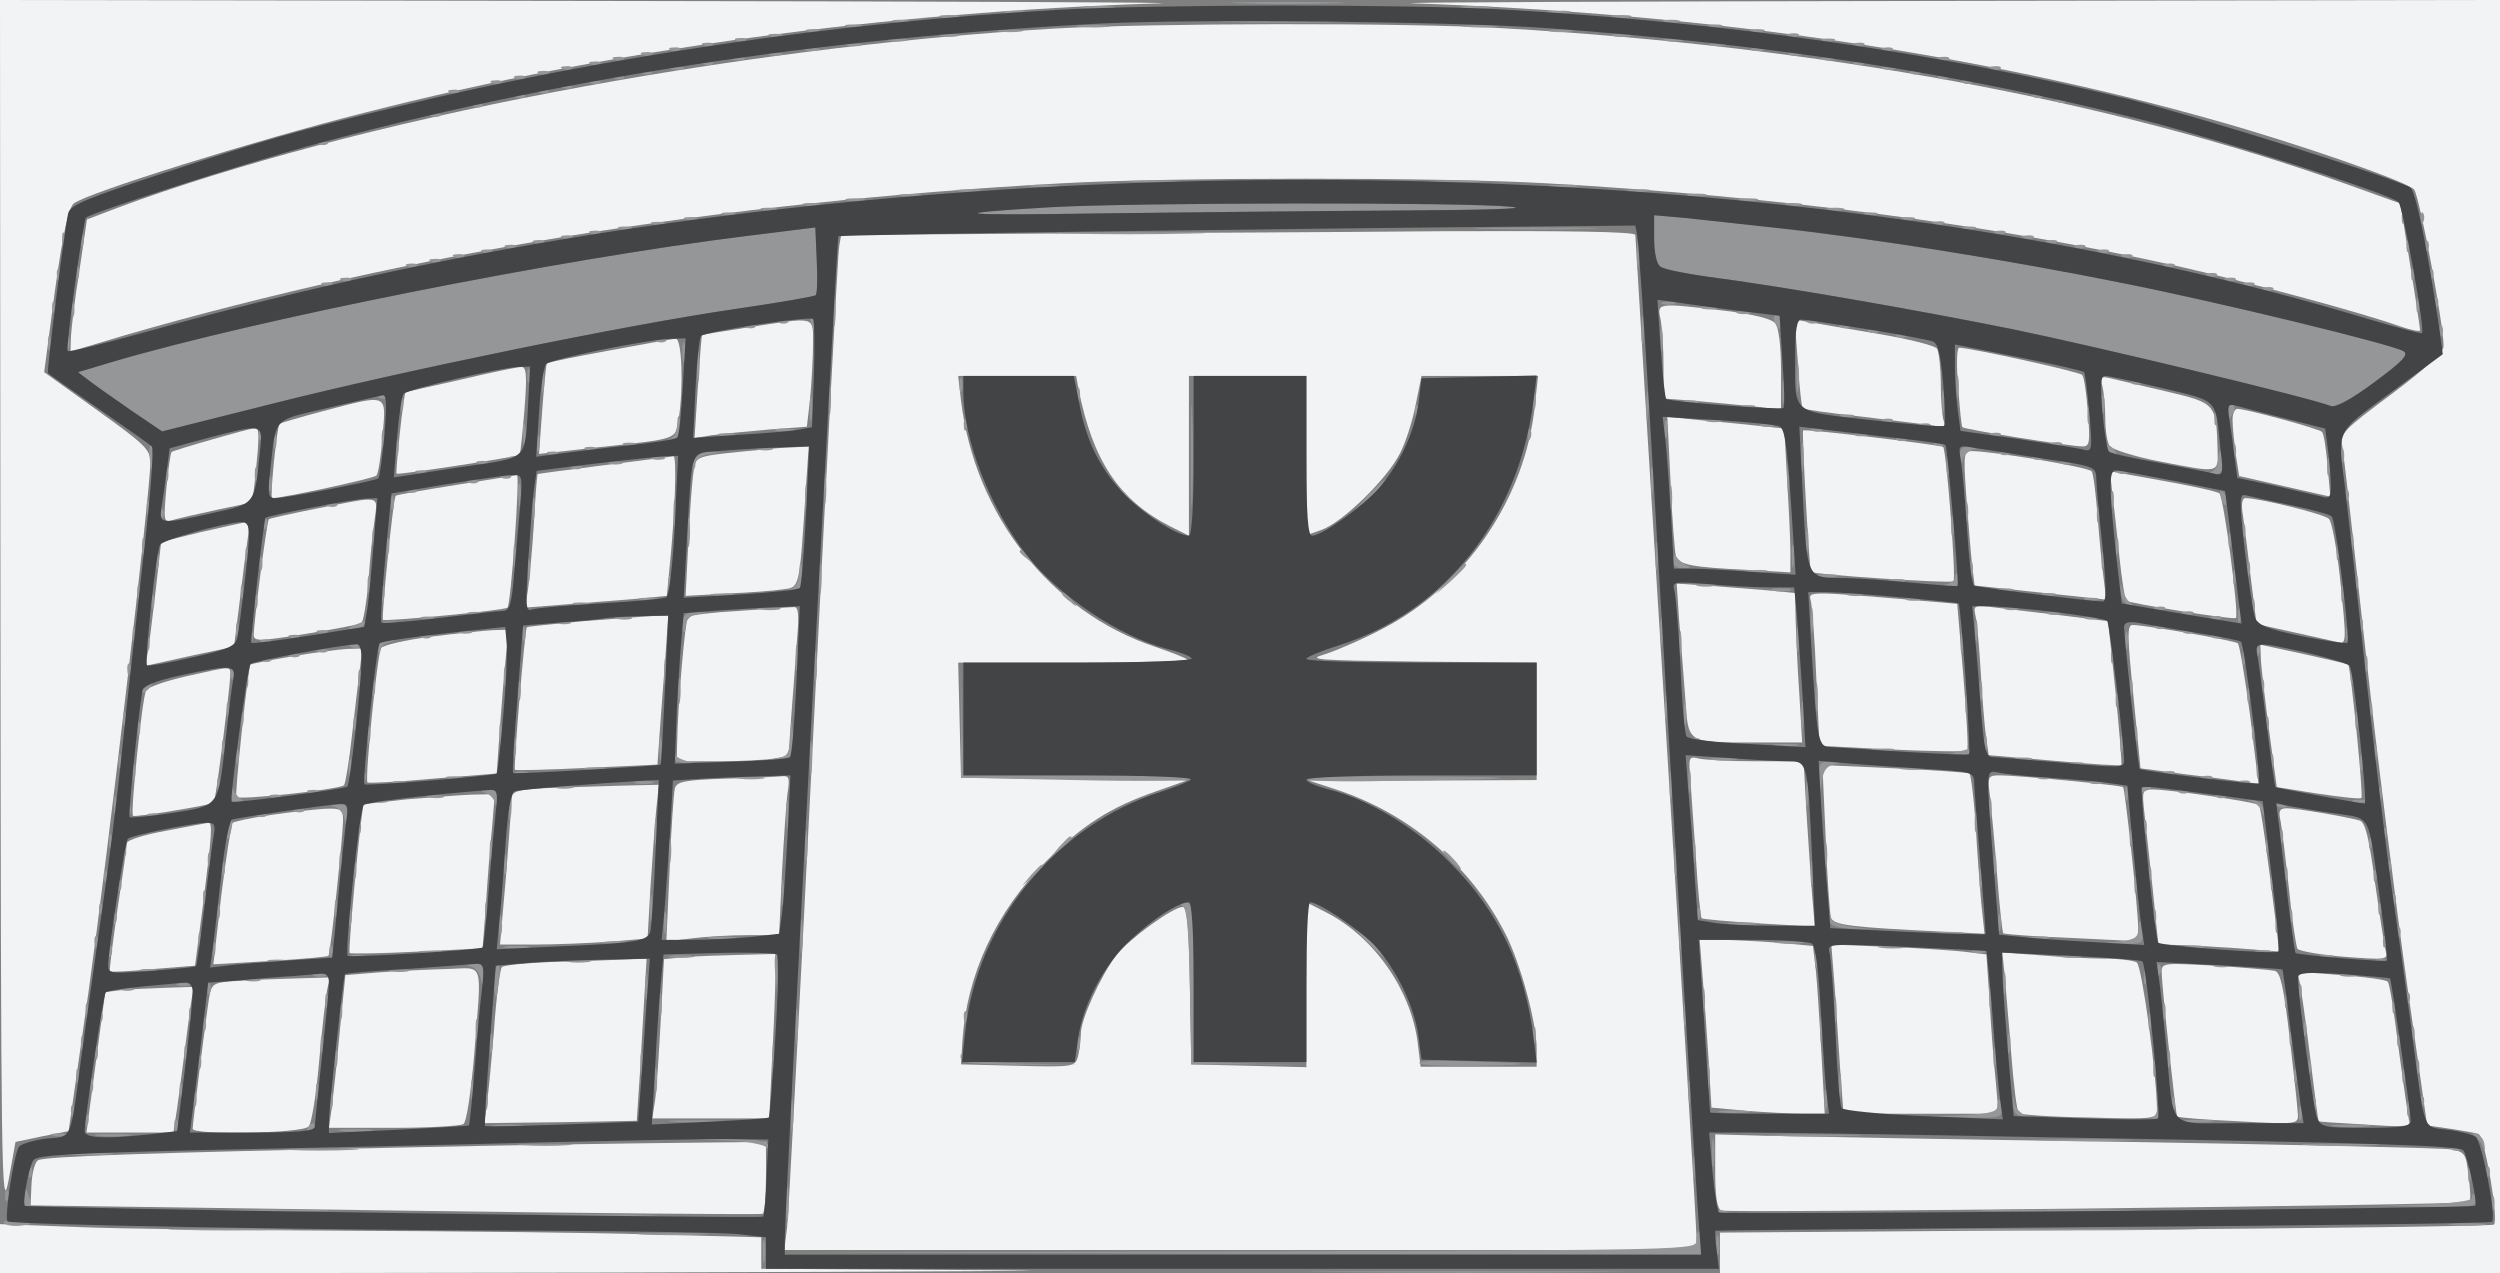 <ns0:svg xmlns:ns0="http://www.w3.org/2000/svg" height="271pt" preserveAspectRatio="xMidYMid meet" version="1.0" viewBox="0 0 532 271" width="532pt">
<ns0:rect x="0" y="0" width="532" height="271" fill="#808080" stroke="none"/>
<ns0:g fill="#f2f3f4" stroke="none" transform="translate(0,271) scale(0.1,-0.1)">
<ns0:path d="M1 1413 c1 -1198 2 -1292 17 -1216 l15 83 57 12 56 11 43 301 c41 294 131 1061 131 1122 0 27 -11 38 -113 111 l-113 81 23 174 c17 123 29 176 40 185 29 23 388 135 618 193 528 135 1113 215 1695 233 47 2 -490 4 -1192 5 l-1278 2 1 -1297z" />
<ns0:path d="M3005 2703 c618 -21 1204 -106 1708 -249 175 -49 405 -129 424 -147 11 -11 63 -287 63 -334 0 -12 -38 -47 -110 -101 -107 -80 -111 -84 -105 -115 3 -18 25 -216 50 -442 25 -225 65 -543 88 -705 l42 -295 49 -7 c26 -4 54 -9 60 -11 13 -5 44 -183 33 -193 -3 -3 -375 -8 -826 -11 l-821 -6 0 -44 0 -43 830 0 830 0 0 1355 0 1355 -1197 -2 c-659 -1 -1162 -3 -1118 -5z" />
<ns0:path d="M2240 2649 c-689 -41 -1484 -193 -1992 -382 l-63 -24 -16 -109 c-10 -60 -17 -123 -18 -140 l-1 -32 117 35 c611 176 1269 283 1993 323 235 13 802 13 1030 0 492 -28 943 -87 1338 -175 152 -34 397 -100 481 -130 23 -8 41 -11 41 -8 0 3 -9 65 -21 138 l-21 132 -117 42 c-500 178 -1115 292 -1795 331 -207 12 -745 11 -956 -1z" />
<ns0:path d="M2228 2213 l-438 -3 -4 -23 c-3 -12 -27 -476 -55 -1032 -28 -556 -53 -1031 -56 -1057 l-6 -48 971 0 970 0 0 30 c0 17 -29 501 -65 1075 -36 575 -65 1049 -65 1055 0 7 -141 9 -407 8 -225 -2 -605 -4 -845 -5z m67 -330 c30 -153 86 -237 195 -293 l40 -20 0 170 0 170 125 0 125 0 0 -169 0 -170 31 11 c45 15 141 109 168 163 13 25 28 73 34 106 l12 59 124 0 124 0 -7 -64 c-20 -196 -147 -382 -322 -473 -43 -23 -99 -47 -124 -55 -41 -12 -23 -13 203 -16 l247 -2 0 -125 0 -125 -242 -1 -243 0 55 -18 c158 -51 290 -163 364 -309 32 -63 66 -189 66 -244 l0 -38 -124 0 -123 0 -6 50 c-14 113 -93 227 -196 279 l-41 21 0 -175 0 -176 -122 3 -123 3 -3 168 c-2 125 -6 167 -15 167 -21 0 -114 -68 -141 -102 -34 -45 -76 -137 -76 -168 0 -14 -3 -35 -6 -48 -6 -22 -9 -23 -128 -20 l-121 3 3 50 c9 140 71 274 177 381 78 78 137 116 235 150 l65 23 -240 3 -240 3 -3 123 -3 122 247 0 c136 0 245 3 241 6 -3 4 -35 16 -70 28 -221 74 -383 280 -412 524 l-6 52 125 0 126 0 5 -27z" />
<ns0:path d="M3534 2029 c3 -17 6 -62 6 -99 l0 -68 78 -6 c42 -4 98 -9 125 -12 l47 -6 0 84 c0 52 -5 90 -12 100 -9 10 -45 19 -110 27 -144 17 -142 17 -134 -20z" />
<ns0:path d="M1590 2013 c-52 -8 -95 -15 -96 -16 -1 -1 -5 -51 -9 -111 l-7 -108 38 6 c22 3 76 8 120 12 l81 6 7 60 c3 34 6 85 6 114 0 63 10 60 -140 37z" />
<ns0:path d="M3826 1937 c3 -50 8 -94 10 -96 2 -2 57 -10 121 -17 65 -8 133 -16 152 -19 28 -5 33 -4 27 10 -3 9 -6 44 -6 78 0 34 -4 68 -8 75 -5 7 -62 21 -128 32 -65 11 -132 22 -147 25 l-28 5 7 -93z" />
<ns0:path d="M1296 1964 c-71 -13 -130 -25 -132 -27 -2 -1 -6 -46 -10 -98 l-7 -95 124 14 c175 19 165 16 173 59 11 69 7 173 -6 172 -7 0 -71 -12 -142 -25z" />
<ns0:path d="M4167 1888 c3 -46 7 -85 9 -87 4 -5 230 -41 256 -41 15 0 16 9 11 73 -3 39 -8 75 -12 79 -6 7 -239 58 -262 58 -5 0 -6 -37 -2 -82z" />
<ns0:path d="M980 1902 c-63 -14 -116 -26 -117 -27 -4 -2 -22 -170 -19 -173 4 -3 257 36 262 40 1 2 6 45 10 96 6 75 4 92 -7 91 -8 0 -66 -12 -129 -27z" />
<ns0:path d="M4474 1888 c3 -13 6 -43 6 -68 0 -25 4 -51 9 -59 5 -7 51 -22 102 -32 134 -26 129 -27 128 24 -3 98 -3 99 -109 124 -52 12 -106 25 -119 28 -21 5 -23 3 -17 -17z" />
<ns0:path d="M687 1835 c-49 -13 -90 -25 -92 -27 -6 -6 -21 -158 -16 -158 22 0 217 42 222 48 4 4 10 42 13 85 8 91 14 89 -127 52z" />
<ns0:path d="M4751 1813 c0 -16 4 -48 7 -72 l7 -44 97 -22 97 -22 -6 66 c-3 36 -8 69 -12 72 -7 7 -162 49 -180 49 -6 0 -11 -12 -10 -27z" />
<ns0:path d="M3555 1684 c3 -77 9 -147 11 -156 6 -20 32 -25 157 -31 l87 -5 0 42 c0 22 -3 91 -7 153 l-6 111 -56 6 c-31 3 -87 9 -125 12 l-68 7 7 -139z" />
<ns0:path d="M452 1775 c-46 -13 -85 -25 -87 -27 -2 -2 -7 -36 -11 -77 -6 -69 -6 -73 12 -68 10 3 53 13 95 22 l76 16 7 61 c8 79 8 98 -1 97 -5 0 -46 -11 -91 -24z" />
<ns0:path d="M3837 1794 c-3 -3 13 -298 17 -301 5 -6 298 -25 303 -20 6 6 -15 279 -22 286 -5 4 -294 39 -298 35z" />
<ns0:path d="M1620 1753 c-144 -14 -139 -12 -144 -46 -3 -18 -8 -84 -11 -148 l-6 -117 88 5 c48 2 102 6 120 9 35 5 34 -2 48 217 l6 87 -33 -2 c-18 0 -49 -3 -68 -5z" />
<ns0:path d="M4184 1658 c4 -51 9 -116 12 -144 l6 -50 140 -15 140 -15 -5 41 c-3 22 -9 81 -13 132 -4 50 -9 95 -13 100 -6 9 -212 43 -255 43 -17 0 -18 -6 -12 -92z" />
<ns0:path d="M1285 1720 c-77 -10 -141 -18 -141 -19 -1 -1 -5 -49 -8 -108 -4 -60 -10 -123 -13 -142 l-6 -34 89 7 c49 4 117 9 151 12 l62 6 5 52 c12 116 17 246 9 245 -4 -1 -71 -9 -148 -19z" />
<ns0:path d="M4495 1661 c3 -25 10 -86 15 -135 5 -49 12 -91 14 -94 7 -6 229 -42 234 -37 7 7 -26 257 -35 265 -4 4 -59 16 -121 27 l-112 20 5 -46z" />
<ns0:path d="M970 1678 c-69 -11 -126 -21 -128 -23 -5 -4 -31 -259 -27 -264 5 -4 259 20 265 26 7 6 27 283 20 282 -3 -1 -61 -10 -130 -21z" />
<ns0:path d="M675 1628 c-55 -11 -101 -21 -103 -23 -4 -4 -32 -219 -32 -246 0 -14 11 -14 110 2 61 10 114 20 119 23 4 3 11 43 15 88 3 46 9 104 13 131 7 55 17 52 -122 25z" />
<ns0:path d="M4773 1613 c3 -21 11 -82 17 -135 l12 -96 77 -17 c42 -9 84 -19 94 -21 21 -6 21 -4 6 141 -7 61 -17 115 -23 121 -10 10 -148 44 -178 44 -7 0 -9 -14 -5 -37z" />
<ns0:path d="M429 1578 l-86 -21 -12 -106 c-7 -58 -14 -118 -17 -132 l-5 -26 95 21 94 20 12 96 c6 52 14 112 17 133 3 20 2 36 -3 36 -5 -1 -48 -10 -95 -21z" />
<ns0:path d="M3573 1392 c4 -43 9 -116 13 -164 7 -102 1 -98 149 -98 l100 0 -6 102 c-4 57 -7 129 -8 160 l-1 56 -62 6 c-35 3 -92 7 -127 10 l-63 4 5 -76z" />
<ns0:path d="M3853 1433 c3 -10 9 -84 12 -164 l7 -146 155 -8 c85 -4 157 -5 159 -2 3 2 -1 73 -8 158 l-13 154 -70 6 c-246 21 -247 21 -242 2z" />
<ns0:path d="M1573 1410 c-57 -3 -105 -9 -109 -13 -6 -6 -22 -190 -23 -269 l-1 -38 89 0 c49 0 102 3 119 6 l30 6 6 87 c4 47 9 119 12 159 5 57 3 72 -8 70 -7 0 -59 -4 -115 -8z" />
<ns0:path d="M4204 1399 c3 -13 8 -67 11 -119 3 -52 8 -113 11 -136 l6 -41 140 -12 c77 -7 141 -11 142 -9 2 2 -4 71 -12 154 l-16 152 -95 12 c-53 6 -118 14 -144 17 -47 6 -48 5 -43 -18z" />
<ns0:path d="M1240 1388 c-63 -6 -117 -11 -119 -13 -4 -5 -29 -299 -25 -303 1 -2 70 0 152 4 l151 7 5 71 c3 39 8 110 12 159 l6 87 -34 -1 c-18 -1 -85 -6 -148 -11z" />
<ns0:path d="M4540 1228 l15 -153 90 -12 c50 -6 106 -13 126 -16 l35 -5 -18 147 c-11 80 -22 149 -26 152 -7 6 -197 39 -224 39 -12 0 -11 -26 2 -152z" />
<ns0:path d="M916 1355 c-54 -7 -101 -18 -105 -24 -8 -12 -35 -280 -29 -286 2 -2 64 1 139 8 l136 11 7 100 c4 56 10 125 13 154 l6 52 -34 -1 c-19 -1 -78 -7 -133 -14z" />
<ns0:path d="M4811 1311 c0 -14 8 -82 17 -151 l17 -125 88 -14 c48 -7 90 -12 92 -9 5 4 -23 279 -28 284 -1 1 -44 11 -94 22 l-93 20 1 -27z" />
<ns0:path d="M620 1313 c-47 -8 -86 -16 -87 -17 -5 -5 -34 -278 -30 -282 7 -7 219 16 229 25 3 3 11 51 17 106 6 55 14 119 17 143 l5 42 -33 -1 c-18 -1 -71 -8 -118 -16z" />
<ns0:path d="M397 1271 c-44 -10 -82 -23 -86 -30 -8 -13 -34 -261 -28 -267 3 -4 168 23 172 28 4 4 35 249 35 271 0 20 6 20 -93 -2z" />
<ns0:path d="M3597 1053 c2 -26 7 -103 12 -170 4 -68 10 -125 12 -127 2 -2 57 -7 123 -11 l118 -7 -6 69 c-3 37 -8 116 -12 176 l-6 107 -102 0 c-55 0 -110 3 -122 6 -20 5 -21 2 -17 -43z" />
<ns0:path d="M3885 929 c3 -85 9 -161 11 -171 5 -17 40 -21 248 -31 l79 -4 -7 66 c-3 36 -9 112 -12 169 -4 56 -10 104 -13 106 -3 2 -75 7 -160 11 l-153 7 7 -153z" />
<ns0:path d="M1543 1053 c-86 -3 -103 -6 -107 -21 -2 -9 -8 -86 -11 -171 l-7 -154 53 6 c30 4 84 7 120 7 l67 0 6 133 c4 72 9 149 12 170 5 32 3 37 -13 35 -10 -1 -64 -4 -120 -5z" />
<ns0:path d="M4235 1013 c3 -27 10 -101 15 -167 5 -65 11 -120 13 -122 2 -2 67 -7 145 -10 l142 -7 0 29 c0 37 -28 295 -32 299 -4 4 -227 25 -261 25 -27 0 -28 -1 -22 -47z" />
<ns0:path d="M1163 1033 c-61 -3 -73 -7 -74 -21 0 -9 -6 -83 -12 -164 l-13 -148 76 0 c41 0 112 3 156 6 l82 7 6 106 c4 58 9 132 12 164 l6 57 -84 -2 c-45 -1 -116 -4 -155 -5z" />
<ns0:path d="M4563 983 c3 -27 11 -101 18 -165 l12 -118 41 -1 c23 0 80 -4 129 -7 l87 -7 -5 45 c-22 178 -34 262 -38 267 -6 6 -190 33 -226 33 -22 0 -23 -2 -18 -47z" />
<ns0:path d="M866 1009 c-49 -5 -90 -10 -92 -11 -5 -6 -34 -312 -30 -316 3 -2 67 -1 144 3 l139 7 7 92 c3 50 9 124 13 164 l6 72 -49 -1 c-27 -1 -89 -6 -138 -10z" />
<ns0:path d="M578 976 c-42 -6 -79 -14 -83 -17 -3 -4 -14 -73 -24 -154 l-17 -147 120 7 c67 4 123 9 125 11 4 4 30 247 31 287 0 25 -3 27 -37 26 -21 -1 -73 -7 -115 -13z" />
<ns0:path d="M4853 963 c3 -16 11 -81 18 -145 6 -64 15 -121 18 -127 4 -5 49 -13 100 -17 89 -7 93 -6 88 12 -3 10 -13 76 -23 146 -13 98 -21 129 -33 132 -28 8 -134 26 -154 26 -16 0 -19 -5 -14 -27z" />
<ns0:path d="M353 942 c-46 -8 -83 -20 -83 -26 0 -6 -9 -69 -20 -141 -10 -71 -18 -131 -16 -132 1 -2 43 0 92 5 l89 7 17 130 c19 152 21 175 11 174 -5 -1 -45 -8 -90 -17z" />
<ns0:path d="M3623 633 c4 -43 9 -124 13 -179 l6 -101 76 -7 c41 -3 95 -6 120 -6 l45 0 -7 128 c-4 70 -9 150 -12 178 l-6 51 -75 7 c-42 3 -96 6 -121 6 l-45 0 6 -77z" />
<ns0:path d="M3904 612 c3 -48 9 -129 12 -179 l7 -93 165 0 165 0 -6 68 c-4 37 -10 113 -13 169 l-7 102 -41 5 c-23 3 -97 8 -165 11 l-124 5 7 -88z" />
<ns0:path d="M1454 673 l-41 -4 -7 -132 c-4 -73 -9 -149 -12 -169 l-6 -38 125 0 124 0 6 128 c4 70 7 148 7 175 l0 47 -77 -2 c-43 -1 -97 -3 -119 -5z" />
<ns0:path d="M4266 634 c2 -27 9 -102 14 -168 5 -65 12 -121 16 -125 3 -3 71 -8 150 -9 138 -4 144 -3 144 16 0 71 -32 307 -43 314 -6 4 -37 8 -67 8 -30 0 -92 3 -137 7 l-82 6 5 -49z" />
<ns0:path d="M1175 663 c-55 -2 -103 -7 -107 -11 -4 -4 -12 -65 -17 -137 -6 -72 -13 -145 -16 -163 l-4 -32 162 2 162 3 7 105 c3 58 8 135 10 173 l4 67 -51 -2 c-27 -1 -95 -4 -150 -5z" />
<ns0:path d="M4600 642 c0 -29 30 -305 33 -308 2 -2 60 -7 130 -10 121 -7 127 -6 127 12 0 10 -8 83 -17 161 -13 111 -20 144 -32 147 -9 2 -67 7 -128 11 -108 6 -113 6 -113 -13z" />
<ns0:path d="M810 641 l-75 -6 -12 -120 c-6 -66 -14 -139 -17 -162 l-6 -43 138 0 c75 0 142 4 148 8 7 4 16 67 23 147 16 206 23 185 -56 183 -38 -1 -102 -4 -143 -7z" />
<ns0:path d="M4894 618 c3 -13 13 -84 22 -158 9 -74 17 -135 18 -136 0 -1 45 -4 99 -7 90 -6 98 -5 93 11 -2 9 -12 78 -22 152 -9 74 -19 138 -23 141 -3 4 -48 10 -99 14 l-93 7 5 -24z" />
<ns0:path d="M508 623 c-56 -4 -57 -5 -63 -36 -6 -37 -35 -267 -35 -279 0 -14 236 -10 247 5 6 6 16 68 22 137 6 69 14 137 17 153 l6 27 -69 -2 c-37 -1 -94 -3 -125 -5z" />
<ns0:path d="M259 603 l-35 -4 -20 -149 -20 -150 93 0 92 0 5 33 c3 17 10 70 16 117 6 47 13 102 16 123 l6 37 -59 -2 c-32 -1 -74 -3 -94 -5z" />
<ns0:path d="M3650 218 c0 -55 4 -80 13 -84 16 -6 1586 12 1592 18 3 2 2 27 -2 55 -5 48 -8 52 -37 57 -17 3 -328 10 -691 16 -363 5 -708 12 -767 13 l-108 3 0 -78z" />
<ns0:path d="M855 268 c-541 -11 -760 -19 -774 -27 -7 -4 -13 -28 -14 -52 l-2 -44 775 -11 c426 -6 778 -9 783 -7 4 2 7 38 7 79 l0 74 -187 -2 c-104 -1 -368 -5 -588 -10z" />
<ns0:path d="M0 53 l0 -53 1293 2 c710 2 1075 4 810 5 l-483 3 0 33 0 34 -232 6 c-128 4 -420 7 -648 8 -228 1 -488 4 -578 8 l-162 6 0 -52z" />
</ns0:g>
<ns0:g fill="#959697" stroke="none" transform="translate(0,271) scale(0.1,-0.1)"><ns0:path d="M2643 2703 c53 -2 141 -2 195 0 53 1 9 3 -98 3 -107 0 -151 -2 -97 -3z" /><ns0:path d="M2308 2693 c18 -2 45 -2 60 0 15 2 0 4 -33 4 -33 0 -45 -2 -27 -4z" /><ns0:path d="M3113 2693 c15 -2 39 -2 55 0 15 2 2 4 -28 4 -30 0 -43 -2 -27 -4z" /><ns0:path d="M2138 2683 c12 -2 30 -2 40 0 9 3 -1 5 -23 4 -22 0 -30 -2 -17 -4z" /><ns0:path d="M3298 2683 c12 -2 30 -2 40 0 9 3 -1 5 -23 4 -22 0 -30 -2 -17 -4z" /><ns0:path d="M2003 2673 c9 -2 25 -2 35 0 9 3 1 5 -18 5 -19 0 -27 -2 -17 -5z" /><ns0:path d="M3433 2673 c9 -2 25 -2 35 0 9 3 1 5 -18 5 -19 0 -27 -2 -17 -5z" /><ns0:path d="M1903 2663 c9 -2 23 -2 30 0 6 3 -1 5 -18 5 -16 0 -22 -2 -12 -5z" /><ns0:path d="M2623 2663 c65 -2 168 -2 230 0 62 1 9 3 -118 3 -126 0 -177 -2 -112 -3z" /><ns0:path d="M3543 2663 c9 -2 23 -2 30 0 6 3 -1 5 -18 5 -16 0 -22 -2 -12 -5z" /><ns0:path d="M1803 2653 c9 -2 23 -2 30 0 6 3 -1 5 -18 5 -16 0 -22 -2 -12 -5z" /><ns0:path d="M2298 2653 c18 -2 45 -2 60 0 15 2 0 4 -33 4 -33 0 -45 -2 -27 -4z" /><ns0:path d="M3118 2653 c17 -2 47 -2 65 0 17 2 3 4 -33 4 -36 0 -50 -2 -32 -4z" /><ns0:path d="M3638 2653 c6 -2 18 -2 25 0 6 3 1 5 -13 5 -14 0 -19 -2 -12 -5z" /><ns0:path d="M1718 2643 c6 -2 18 -2 25 0 6 3 1 5 -13 5 -14 0 -19 -2 -12 -5z" /><ns0:path d="M2128 2643 c12 -2 32 -2 45 0 12 2 2 4 -23 4 -25 0 -35 -2 -22 -4z" /><ns0:path d="M3298 2643 c12 -2 32 -2 45 0 12 2 2 4 -23 4 -25 0 -35 -2 -22 -4z" /><ns0:path d="M3728 2643 c6 -2 18 -2 25 0 6 3 1 5 -13 5 -14 0 -19 -2 -12 -5z" /><ns0:path d="M1638 2633 c6 -2 18 -2 25 0 6 3 1 5 -13 5 -14 0 -19 -2 -12 -5z" /><ns0:path d="M2003 2633 c9 -2 25 -2 35 0 9 3 1 5 -18 5 -19 0 -27 -2 -17 -5z" /><ns0:path d="M3433 2633 c9 -2 25 -2 35 0 9 3 1 5 -18 5 -19 0 -27 -2 -17 -5z" /><ns0:path d="M3808 2633 c7 -3 16 -2 19 1 4 3 -2 6 -13 5 -11 0 -14 -3 -6 -6z" /><ns0:path d="M1568 2623 c7 -3 16 -2 19 1 4 3 -2 6 -13 5 -11 0 -14 -3 -6 -6z" /><ns0:path d="M1893 2623 c9 -2 25 -2 35 0 9 3 1 5 -18 5 -19 0 -27 -2 -17 -5z" /><ns0:path d="M3543 2623 c9 -2 25 -2 35 0 9 3 1 5 -18 5 -19 0 -27 -2 -17 -5z" /><ns0:path d="M3878 2623 c6 -2 18 -2 25 0 6 3 1 5 -13 5 -14 0 -19 -2 -12 -5z" /><ns0:path d="M1498 2613 c7 -3 16 -2 19 1 4 3 -2 6 -13 5 -11 0 -14 -3 -6 -6z" /><ns0:path d="M1803 2613 c9 -2 23 -2 30 0 6 3 -1 5 -18 5 -16 0 -22 -2 -12 -5z" /><ns0:path d="M3643 2613 c9 -2 23 -2 30 0 6 3 -1 5 -18 5 -16 0 -22 -2 -12 -5z" /><ns0:path d="M3948 2613 c7 -3 16 -2 19 1 4 3 -2 6 -13 5 -11 0 -14 -3 -6 -6z" /><ns0:path d="M1428 2603 c7 -3 16 -2 19 1 4 3 -2 6 -13 5 -11 0 -14 -3 -6 -6z" /><ns0:path d="M1713 2603 c9 -2 23 -2 30 0 6 3 -1 5 -18 5 -16 0 -22 -2 -12 -5z" /><ns0:path d="M3728 2603 c6 -2 18 -2 25 0 6 3 1 5 -13 5 -14 0 -19 -2 -12 -5z" /><ns0:path d="M4008 2603 c7 -3 16 -2 19 1 4 3 -2 6 -13 5 -11 0 -14 -3 -6 -6z" /><ns0:path d="M1368 2593 c7 -3 16 -2 19 1 4 3 -2 6 -13 5 -11 0 -14 -3 -6 -6z" /><ns0:path d="M1638 2593 c6 -2 18 -2 25 0 6 3 1 5 -13 5 -14 0 -19 -2 -12 -5z" /><ns0:path d="M3808 2593 c6 -2 18 -2 25 0 6 3 1 5 -13 5 -14 0 -19 -2 -12 -5z" /><ns0:path d="M1308 2583 c7 -3 16 -2 19 1 4 3 -2 6 -13 5 -11 0 -14 -3 -6 -6z" /><ns0:path d="M1558 2583 c6 -2 18 -2 25 0 6 3 1 5 -13 5 -14 0 -19 -2 -12 -5z" /><ns0:path d="M3878 2583 c6 -2 18 -2 25 0 6 3 1 5 -13 5 -14 0 -19 -2 -12 -5z" /><ns0:path d="M4128 2583 c7 -3 16 -2 19 1 4 3 -2 6 -13 5 -11 0 -14 -3 -6 -6z" /><ns0:path d="M1258 2573 c7 -3 16 -2 19 1 4 3 -2 6 -13 5 -11 0 -14 -3 -6 -6z" /><ns0:path d="M1498 2573 c7 -3 16 -2 19 1 4 3 -2 6 -13 5 -11 0 -14 -3 -6 -6z" /><ns0:path d="M3948 2573 c7 -3 16 -2 19 1 4 3 -2 6 -13 5 -11 0 -14 -3 -6 -6z" /><ns0:path d="M1198 2563 c7 -3 16 -2 19 1 4 3 -2 6 -13 5 -11 0 -14 -3 -6 -6z" /><ns0:path d="M1428 2563 c6 -2 18 -2 25 0 6 3 1 5 -13 5 -14 0 -19 -2 -12 -5z" /><ns0:path d="M4008 2563 c6 -2 18 -2 25 0 6 3 1 5 -13 5 -14 0 -19 -2 -12 -5z" /><ns0:path d="M4238 2563 c7 -3 16 -2 19 1 4 3 -2 6 -13 5 -11 0 -14 -3 -6 -6z" /><ns0:path d="M1148 2553 c7 -3 16 -2 19 1 4 3 -2 6 -13 5 -11 0 -14 -3 -6 -6z" /><ns0:path d="M1368 2553 c7 -3 16 -2 19 1 4 3 -2 6 -13 5 -11 0 -14 -3 -6 -6z" /><ns0:path d="M4068 2553 c7 -3 16 -2 19 1 4 3 -2 6 -13 5 -11 0 -14 -3 -6 -6z" /><ns0:path d="M1098 2543 c7 -3 16 -2 19 1 4 3 -2 6 -13 5 -11 0 -14 -3 -6 -6z" /><ns0:path d="M1308 2543 c7 -3 16 -2 19 1 4 3 -2 6 -13 5 -11 0 -14 -3 -6 -6z" /><ns0:path d="M4128 2543 c7 -3 16 -2 19 1 4 3 -2 6 -13 5 -11 0 -14 -3 -6 -6z" /><ns0:path d="M1048 2533 c7 -3 16 -2 19 1 4 3 -2 6 -13 5 -11 0 -14 -3 -6 -6z" /><ns0:path d="M1258 2533 c7 -3 16 -2 19 1 4 3 -2 6 -13 5 -11 0 -14 -3 -6 -6z" /><ns0:path d="M4178 2533 c7 -3 16 -2 19 1 4 3 -2 6 -13 5 -11 0 -14 -3 -6 -6z" /><ns0:path d="M1198 2523 c7 -3 16 -2 19 1 4 3 -2 6 -13 5 -11 0 -14 -3 -6 -6z" /><ns0:path d="M958 2513 c7 -3 16 -2 19 1 4 3 -2 6 -13 5 -11 0 -14 -3 -6 -6z" /><ns0:path d="M1148 2513 c7 -3 16 -2 19 1 4 3 -2 6 -13 5 -11 0 -14 -3 -6 -6z" /><ns0:path d="M1098 2503 c7 -3 16 -2 19 1 4 3 -2 6 -13 5 -11 0 -14 -3 -6 -6z" /><ns0:path d="M4328 2503 c7 -3 16 -2 19 1 4 3 -2 6 -13 5 -11 0 -14 -3 -6 -6z" /><ns0:path d="M4378 2493 c7 -3 16 -2 19 1 4 3 -2 6 -13 5 -11 0 -14 -3 -6 -6z" /><ns0:path d="M1008 2483 c7 -3 16 -2 19 1 4 3 -2 6 -13 5 -11 0 -14 -3 -6 -6z" /><ns0:path d="M918 2463 c7 -3 16 -2 19 1 4 3 -2 6 -13 5 -11 0 -14 -3 -6 -6z" /><ns0:path d="M678 2403 c7 -3 16 -2 19 1 4 3 -2 6 -13 5 -11 0 -14 -3 -6 -6z" /><ns0:path d="M2413 2323 c26 -2 67 -2 90 0 23 2 2 3 -48 3 -49 0 -68 -1 -42 -3z" /><ns0:path d="M3053 2323 c26 -2 67 -2 90 0 23 2 2 3 -48 3 -49 0 -68 -1 -42 -3z" /><ns0:path d="M2193 2313 c15 -2 39 -2 55 0 15 2 2 4 -28 4 -30 0 -43 -2 -27 -4z" /><ns0:path d="M3303 2313 c15 -2 39 -2 55 0 15 2 2 4 -28 4 -30 0 -43 -2 -27 -4z" /><ns0:path d="M2038 2303 c12 -2 32 -2 45 0 12 2 2 4 -23 4 -25 0 -35 -2 -22 -4z" /><ns0:path d="M3468 2303 c12 -2 30 -2 40 0 9 3 -1 5 -23 4 -22 0 -30 -2 -17 -4z" /><ns0:path d="M1918 2293 c12 -2 30 -2 40 0 9 3 -1 5 -23 4 -22 0 -30 -2 -17 -4z" /><ns0:path d="M3593 2293 c9 -2 25 -2 35 0 9 3 1 5 -18 5 -19 0 -27 -2 -17 -5z" /><ns0:path d="M1803 2283 c9 -2 25 -2 35 0 9 3 1 5 -18 5 -19 0 -27 -2 -17 -5z" /><ns0:path d="M3703 2283 c9 -2 25 -2 35 0 9 3 1 5 -18 5 -19 0 -27 -2 -17 -5z" /><ns0:path d="M1713 2273 c9 -2 23 -2 30 0 6 3 -1 5 -18 5 -16 0 -22 -2 -12 -5z" /><ns0:path d="M2235 2269 c-236 -14 -204 -18 114 -13 167 2 446 5 620 6 196 1 289 4 246 8 -95 10 -807 9 -980 -1z" /><ns0:path d="M3803 2273 c9 -2 23 -2 30 0 6 3 -1 5 -18 5 -16 0 -22 -2 -12 -5z" /><ns0:path d="M1623 2263 c9 -2 23 -2 30 0 6 3 -1 5 -18 5 -16 0 -22 -2 -12 -5z" /><ns0:path d="M3893 2263 c9 -2 23 -2 30 0 6 3 -1 5 -18 5 -16 0 -22 -2 -12 -5z" /><ns0:path d="M1538 2253 c6 -2 18 -2 25 0 6 3 1 5 -13 5 -14 0 -19 -2 -12 -5z" /><ns0:path d="M3968 2253 c6 -2 18 -2 25 0 6 3 1 5 -13 5 -14 0 -19 -2 -12 -5z" /><ns0:path d="M5111 2244 c0 -11 3 -14 6 -6 3 7 2 16 -1 19 -3 4 -6 -2 -5 -13z" /><ns0:path d="M5151 2244 c0 -11 3 -14 6 -6 3 7 2 16 -1 19 -3 4 -6 -2 -5 -13z" /><ns0:path d="M1458 2243 c6 -2 18 -2 25 0 6 3 1 5 -13 5 -14 0 -19 -2 -12 -5z" /><ns0:path d="M3520 2202 c0 -28 5 -54 13 -59 6 -6 53 -15 102 -22 155 -20 442 -70 650 -112 175 -36 633 -146 675 -163 10 -4 45 15 93 51 61 45 74 59 61 66 -27 15 -392 104 -599 145 -308 62 -593 104 -927 138 l-68 6 0 -50z" /><ns0:path d="M4048 2243 c6 -2 18 -2 25 0 6 3 1 5 -13 5 -14 0 -19 -2 -12 -5z" /><ns0:path d="M1388 2233 c6 -2 18 -2 25 0 6 3 1 5 -13 5 -14 0 -19 -2 -12 -5z" /><ns0:path d="M4118 2233 c7 -3 16 -2 19 1 4 3 -2 6 -13 5 -11 0 -14 -3 -6 -6z" /><ns0:path d="M1318 2223 c6 -2 18 -2 25 0 6 3 1 5 -13 5 -14 0 -19 -2 -12 -5z" /><ns0:path d="M1590 2208 c-404 -50 -1050 -179 -1354 -269 l-70 -21 25 -19 c13 -10 53 -38 89 -63 l65 -44 235 59 c273 69 753 168 988 202 89 13 165 26 168 29 3 3 4 37 2 75 l-3 69 -145 -18z" /><ns0:path d="M3163 2223 c59 -2 155 -2 215 0 59 1 10 3 -108 3 -118 0 -167 -2 -107 -3z" /><ns0:path d="M4178 2223 c6 -2 18 -2 25 0 6 3 1 5 -13 5 -14 0 -19 -2 -12 -5z" /><ns0:path d="M132 2200 c0 -14 2 -19 5 -12 2 6 2 18 0 25 -3 6 -5 1 -5 -13z" /><ns0:path d="M172 2200 c0 -14 2 -19 5 -12 2 6 2 18 0 25 -3 6 -5 1 -5 -13z" /><ns0:path d="M1258 2213 c7 -3 16 -2 19 1 4 3 -2 6 -13 5 -11 0 -14 -3 -6 -6z" /><ns0:path d="M2272 2213 c70 -2 187 -2 260 0 73 1 16 3 -127 3 -143 0 -203 -2 -133 -3z" /><ns0:path d="M4248 2213 c7 -3 16 -2 19 1 4 3 -2 6 -13 5 -11 0 -14 -3 -6 -6z" /><ns0:path d="M1198 2203 c7 -3 16 -2 19 1 4 3 -2 6 -13 5 -11 0 -14 -3 -6 -6z" /><ns0:path d="M3483 2165 c0 -27 2 -38 4 -22 2 15 2 37 0 50 -2 12 -4 0 -4 -28z" /><ns0:path d="M4308 2203 c7 -3 16 -2 19 1 4 3 -2 6 -13 5 -11 0 -14 -3 -6 -6z" /><ns0:path d="M1138 2193 c7 -3 16 -2 19 1 4 3 -2 6 -13 5 -11 0 -14 -3 -6 -6z" /><ns0:path d="M4358 2193 c7 -3 16 -2 19 1 4 3 -2 6 -13 5 -11 0 -14 -3 -6 -6z" /><ns0:path d="M5121 2184 c0 -11 3 -14 6 -6 3 7 2 16 -1 19 -3 4 -6 -2 -5 -13z" /><ns0:path d="M5161 2184 c0 -11 3 -14 6 -6 3 7 2 16 -1 19 -3 4 -6 -2 -5 -13z" /><ns0:path d="M1078 2183 c7 -3 16 -2 19 1 4 3 -2 6 -13 5 -11 0 -14 -3 -6 -6z" /><ns0:path d="M4418 2183 c7 -3 16 -2 19 1 4 3 -2 6 -13 5 -11 0 -14 -3 -6 -6z" /><ns0:path d="M1028 2173 c7 -3 16 -2 19 1 4 3 -2 6 -13 5 -11 0 -14 -3 -6 -6z" /><ns0:path d="M4468 2173 c7 -3 16 -2 19 1 4 3 -2 6 -13 5 -11 0 -14 -3 -6 -6z" /><ns0:path d="M968 2163 c7 -3 16 -2 19 1 4 3 -2 6 -13 5 -11 0 -14 -3 -6 -6z" /><ns0:path d="M4518 2163 c7 -3 16 -2 19 1 4 3 -2 6 -13 5 -11 0 -14 -3 -6 -6z" /><ns0:path d="M918 2153 c7 -3 16 -2 19 1 4 3 -2 6 -13 5 -11 0 -14 -3 -6 -6z" /><ns0:path d="M162 2130 c0 -14 2 -19 5 -12 2 6 2 18 0 25 -3 6 -5 1 -5 -13z" /><ns0:path d="M868 2143 c7 -3 16 -2 19 1 4 3 -2 6 -13 5 -11 0 -14 -3 -6 -6z" /><ns0:path d="M4608 2143 c7 -3 16 -2 19 1 4 3 -2 6 -13 5 -11 0 -14 -3 -6 -6z" /><ns0:path d="M121 2124 c0 -11 3 -14 6 -6 3 7 2 16 -1 19 -3 4 -6 -2 -5 -13z" /><ns0:path d="M5131 2124 c0 -11 3 -14 6 -6 3 7 2 16 -1 19 -3 4 -6 -2 -5 -13z" /><ns0:path d="M5171 2124 c0 -11 3 -14 6 -6 3 7 2 16 -1 19 -3 4 -6 -2 -5 -13z" /><ns0:path d="M4698 2123 c7 -3 16 -2 19 1 4 3 -2 6 -13 5 -11 0 -14 -3 -6 -6z" /><ns0:path d="M728 2113 c7 -3 16 -2 19 1 4 3 -2 6 -13 5 -11 0 -14 -3 -6 -6z" /><ns0:path d="M4738 2113 c7 -3 16 -2 19 1 4 3 -2 6 -13 5 -11 0 -14 -3 -6 -6z" /><ns0:path d="M688 2103 c7 -3 16 -2 19 1 4 3 -2 6 -13 5 -11 0 -14 -3 -6 -6z" /><ns0:path d="M4778 2103 c7 -3 16 -2 19 1 4 3 -2 6 -13 5 -11 0 -14 -3 -6 -6z" /><ns0:path d="M1773 2050 c0 -30 2 -43 4 -27 2 15 2 39 0 55 -2 15 -4 2 -4 -28z" /><ns0:path d="M4818 2093 c7 -3 16 -2 19 1 4 3 -2 6 -13 5 -11 0 -14 -3 -6 -6z" /><ns0:path d="M5142 2060 c0 -14 2 -19 5 -12 2 6 2 18 0 25 -3 6 -5 1 -5 -13z" /><ns0:path d="M5181 2064 c0 -11 3 -14 6 -6 3 7 2 16 -1 19 -3 4 -6 -2 -5 -13z" /><ns0:path d="M111 2054 c0 -11 3 -14 6 -6 3 7 2 16 -1 19 -3 4 -6 -2 -5 -13z" /><ns0:path d="M152 2050 c0 -14 2 -19 5 -12 2 6 2 18 0 25 -3 6 -5 1 -5 -13z" /><ns0:path d="M3538 2063 c6 -2 18 -2 25 0 6 3 1 5 -13 5 -14 0 -19 -2 -12 -5z" /><ns0:path d="M3623 2053 c9 -2 23 -2 30 0 6 3 -1 5 -18 5 -16 0 -22 -2 -12 -5z" /><ns0:path d="M3493 2005 c0 -27 2 -38 4 -22 2 15 2 37 0 50 -2 12 -4 0 -4 -28z" /><ns0:path d="M3698 2043 c6 -2 18 -2 25 0 6 3 1 5 -13 5 -14 0 -19 -2 -12 -5z" /><ns0:path d="M1727 2019 c4 -13 8 -18 11 -10 2 7 -1 18 -6 23 -8 8 -9 4 -5 -13z" /><ns0:path d="M3776 2025 c4 -8 8 -15 10 -15 2 0 4 7 4 15 0 8 -4 15 -10 15 -5 0 -7 -7 -4 -15z" /><ns0:path d="M1658 2023 c7 -3 16 -2 19 1 4 3 -2 6 -13 5 -11 0 -14 -3 -6 -6z" /><ns0:path d="M3848 2023 c7 -3 16 -2 19 1 4 3 -2 6 -13 5 -11 0 -14 -3 -6 -6z" /><ns0:path d="M1588 2013 c7 -3 16 -2 19 1 4 3 -2 6 -13 5 -11 0 -14 -3 -6 -6z" /><ns0:path d="M3533 1985 c0 -22 2 -30 4 -17 2 12 2 30 0 40 -3 9 -5 -1 -4 -23z" /><ns0:path d="M3918 2013 c7 -3 16 -2 19 1 4 3 -2 6 -13 5 -11 0 -14 -3 -6 -6z" /><ns0:path d="M5191 2004 c0 -11 3 -14 6 -6 3 7 2 16 -1 19 -3 4 -6 -2 -5 -13z" /><ns0:path d="M3978 2003 c7 -3 16 -2 19 1 4 3 -2 6 -13 5 -11 0 -14 -3 -6 -6z" /><ns0:path d="M102 1980 c0 -14 2 -19 5 -12 2 6 2 18 0 25 -3 6 -5 1 -5 -13z" /><ns0:path d="M142 1980 c0 -14 2 -19 5 -12 2 6 2 18 0 25 -3 6 -5 1 -5 -13z" /><ns0:path d="M4038 1993 c7 -3 16 -2 19 1 4 3 -2 6 -13 5 -11 0 -14 -3 -6 -6z" /><ns0:path d="M1398 1983 c7 -3 16 -2 19 1 4 3 -2 6 -13 5 -11 0 -14 -3 -6 -6z" /><ns0:path d="M1452 1960 c0 -19 2 -27 5 -17 2 9 2 25 0 35 -3 9 -5 1 -5 -18z" /><ns0:path d="M1483 1930 c0 -30 2 -43 4 -27 2 15 2 39 0 55 -2 15 -4 2 -4 -28z" /><ns0:path d="M3823 1905 c0 -27 2 -38 4 -22 2 15 2 37 0 50 -2 12 -4 0 -4 -28z" /><ns0:path d="M1122 1910 c0 -14 2 -19 5 -12 2 6 2 18 0 25 -3 6 -5 1 -5 -13z" /><ns0:path d="M1153 1895 c0 -22 2 -30 4 -17 2 12 2 30 0 40 -3 9 -5 -1 -4 -23z" /><ns0:path d="M4163 1885 c0 -22 2 -30 4 -17 2 12 2 30 0 40 -3 9 -5 -1 -4 -23z" /><ns0:path d="M1763 1860 c0 -30 2 -43 4 -27 2 15 2 39 0 55 -2 15 -4 2 -4 -28z" /><ns0:path d="M2042 1890 c0 -14 2 -19 5 -12 2 6 2 18 0 25 -3 6 -5 1 -5 -13z" /><ns0:path d="M2534 1740 c0 -96 2 -136 3 -87 2 48 2 126 0 175 -1 48 -3 8 -3 -88z" /><ns0:path d="M3793 1875 c0 -22 2 -30 4 -17 2 12 2 30 0 40 -3 9 -5 -1 -4 -23z" /><ns0:path d="M4538 1893 c7 -3 16 -2 19 1 4 3 -2 6 -13 5 -11 0 -14 -3 -6 -6z" /><ns0:path d="M2292 1870 c0 -14 2 -19 5 -12 2 6 2 18 0 25 -3 6 -5 1 -5 -13z" /><ns0:path d="M3503 1845 c0 -27 2 -38 4 -22 2 15 2 37 0 50 -2 12 -4 0 -4 -28z" /><ns0:path d="M4133 1855 c0 -22 2 -30 4 -17 2 12 2 30 0 40 -3 9 -5 -1 -4 -23z" /><ns0:path d="M1723 1840 c0 -25 2 -35 4 -22 2 12 2 32 0 45 -2 12 -4 2 -4 -23z" /><ns0:path d="M3262 1855 c0 -16 2 -22 5 -12 2 9 2 23 0 30 -3 6 -5 -1 -5 -18z" /><ns0:path d="M4472 1850 c0 -19 2 -27 5 -17 2 9 2 25 0 35 -3 9 -5 1 -5 -18z" /><ns0:path d="M808 1863 c7 -3 16 -2 19 1 4 3 -2 6 -13 5 -11 0 -14 -3 -6 -6z" /><ns0:path d="M852 1850 c0 -14 2 -19 5 -12 2 6 2 18 0 25 -3 6 -5 1 -5 -13z" /><ns0:path d="M3583 1853 c9 -2 23 -2 30 0 6 3 -1 5 -18 5 -16 0 -22 -2 -12 -5z" /><ns0:path d="M3011 1834 c0 -11 3 -14 6 -6 3 7 2 16 -1 19 -3 4 -6 -2 -5 -13z" /><ns0:path d="M3708 1843 c6 -2 18 -2 25 0 6 3 1 5 -13 5 -14 0 -19 -2 -12 -5z" /><ns0:path d="M4442 1825 c0 -16 2 -22 5 -12 2 9 2 23 0 30 -3 6 -5 -1 -5 -18z" /><ns0:path d="M4740 1835 c0 -8 2 -15 4 -15 2 0 6 7 10 15 3 8 1 15 -4 15 -6 0 -10 -7 -10 -15z" /><ns0:path d="M4712 1820 c0 -14 2 -19 5 -12 2 6 2 18 0 25 -3 6 -5 1 -5 -13z" /><ns0:path d="M1441 1808 c0 -14 -7 -29 -13 -31 -10 -4 -10 -6 0 -6 16 -1 25 22 19 46 -3 12 -5 9 -6 -9z" /><ns0:path d="M3918 1823 c6 -2 18 -2 25 0 6 3 1 5 -13 5 -14 0 -19 -2 -12 -5z" /><ns0:path d="M1113 1785 c0 -22 2 -30 4 -17 2 12 2 30 0 40 -3 9 -5 -1 -4 -23z" /><ns0:path d="M2051 1804 c0 -11 3 -14 6 -6 3 7 2 16 -1 19 -3 4 -6 -2 -5 -13z" /><ns0:path d="M3542 1795 c0 -16 2 -22 5 -12 2 9 2 23 0 30 -3 6 -5 -1 -5 -18z" /><ns0:path d="M3633 1813 c9 -2 23 -2 30 0 6 3 -1 5 -18 5 -16 0 -22 -2 -12 -5z" /><ns0:path d="M4008 1813 c7 -3 16 -2 19 1 4 3 -2 6 -13 5 -11 0 -14 -3 -6 -6z" /><ns0:path d="M3748 1803 c6 -2 18 -2 25 0 6 3 1 5 -13 5 -14 0 -19 -2 -12 -5z" /><ns0:path d="M4088 1803 c7 -3 16 -2 19 1 4 3 -2 6 -13 5 -11 0 -14 -3 -6 -6z" /><ns0:path d="M551 1784 c0 -11 3 -14 6 -6 3 7 2 16 -1 19 -3 4 -6 -2 -5 -13z" /><ns0:path d="M812 1775 c0 -16 2 -22 5 -12 2 9 2 23 0 30 -3 6 -5 -1 -5 -18z" /><ns0:path d="M1653 1793 c9 -2 25 -2 35 0 9 3 1 5 -18 5 -19 0 -27 -2 -17 -5z" /><ns0:path d="M3251 1784 c0 -11 3 -14 6 -6 3 7 2 16 -1 19 -3 4 -6 -2 -5 -13z" /><ns0:path d="M3858 1793 c7 -3 16 -2 19 1 4 3 -2 6 -13 5 -11 0 -14 -3 -6 -6z" /><ns0:path d="M582 1770 c0 -14 2 -19 5 -12 2 6 2 18 0 25 -3 6 -5 1 -5 -13z" /><ns0:path d="M1142 1765 c0 -16 2 -22 5 -12 2 9 2 23 0 30 -3 6 -5 -1 -5 -18z" /><ns0:path d="M1533 1783 c9 -2 23 -2 30 0 6 3 -1 5 -18 5 -16 0 -22 -2 -12 -5z" /><ns0:path d="M3948 1783 c6 -2 18 -2 25 0 6 3 1 5 -13 5 -14 0 -19 -2 -12 -5z" /><ns0:path d="M4238 1783 c7 -3 16 -2 19 1 4 3 -2 6 -13 5 -11 0 -14 -3 -6 -6z" /><ns0:path d="M842 1755 c0 -16 2 -22 5 -12 2 9 2 23 0 30 -3 6 -5 -1 -5 -18z" /><ns0:path d="M3833 1735 c0 -27 2 -38 4 -22 2 15 2 37 0 50 -2 12 -4 0 -4 -28z" /><ns0:path d="M4038 1773 c7 -3 16 -2 19 1 4 3 -2 6 -13 5 -11 0 -14 -3 -6 -6z" /><ns0:path d="M319 1732 c5 -34 6 -35 9 -8 2 16 0 32 -5 37 -5 5 -7 -7 -4 -29z" /><ns0:path d="M1328 1763 c6 -2 18 -2 25 0 6 3 1 5 -13 5 -14 0 -19 -2 -12 -5z" /><ns0:path d="M4118 1763 c7 -3 16 -2 19 1 4 3 -2 6 -13 5 -11 0 -14 -3 -6 -6z" /><ns0:path d="M4368 1763 c7 -3 16 -2 19 1 4 3 -2 6 -13 5 -11 0 -14 -3 -6 -6z" /><ns0:path d="M4480 1761 c0 -10 19 -25 25 -20 1 2 -3 10 -11 17 -8 7 -14 8 -14 3z" /><ns0:path d="M4752 1750 c0 -14 2 -19 5 -12 2 6 2 18 0 25 -3 6 -5 1 -5 -13z" /><ns0:path d="M1248 1753 c7 -3 16 -2 19 1 4 3 -2 6 -13 5 -11 0 -14 -3 -6 -6z" /><ns0:path d="M1613 1753 c9 -2 23 -2 30 0 6 3 -1 5 -18 5 -16 0 -22 -2 -12 -5z" /><ns0:path d="M4171 1738 c1 -16 3 -18 6 -6 2 9 12 19 21 21 12 3 10 5 -5 6 -18 1 -23 -4 -22 -21z" /><ns0:path d="M4982 1740 c0 -14 2 -19 5 -12 2 6 2 18 0 25 -3 6 -5 1 -5 -13z" /><ns0:path d="M1168 1743 c7 -3 16 -2 19 1 4 3 -2 6 -13 5 -11 0 -14 -3 -6 -6z" /><ns0:path d="M1473 1735 c-3 -9 -3 -19 1 -22 3 -4 6 1 6 10 0 9 11 17 28 20 l27 4 -28 2 c-17 0 -30 -5 -34 -14z" /><ns0:path d="M4142 1720 c0 -19 2 -27 5 -17 2 9 2 25 0 35 -3 9 -5 1 -5 -18z" /><ns0:path d="M4258 1743 c7 -3 16 -2 19 1 4 3 -2 6 -13 5 -11 0 -14 -3 -6 -6z" /><ns0:path d="M4720 1731 c0 -11 -6 -22 -12 -24 -8 -3 -6 -6 5 -6 12 -1 17 7 17 24 0 14 -2 25 -5 25 -3 0 -5 -9 -5 -19z" /><ns0:path d="M1088 1733 c7 -3 16 -2 19 1 4 3 -2 6 -13 5 -11 0 -14 -3 -6 -6z" /><ns0:path d="M1388 1733 c6 -2 18 -2 25 0 6 3 1 5 -13 5 -14 0 -19 -2 -12 -5z" /><ns0:path d="M3803 1695 c0 -27 2 -38 4 -22 2 15 2 37 0 50 -2 12 -4 0 -4 -28z" /><ns0:path d="M4328 1733 c7 -3 16 -2 19 1 4 3 -2 6 -13 5 -11 0 -14 -3 -6 -6z" /><ns0:path d="M4952 1715 c0 -16 2 -22 5 -12 2 9 2 23 0 30 -3 6 -5 -1 -5 -18z" /><ns0:path d="M1018 1723 c7 -3 16 -2 19 1 4 3 -2 6 -13 5 -11 0 -14 -3 -6 -6z" /><ns0:path d="M1298 1723 c6 -2 18 -2 25 0 6 3 1 5 -13 5 -14 0 -19 -2 -12 -5z" /><ns0:path d="M3513 1685 c0 -27 2 -38 4 -22 2 15 2 37 0 50 -2 12 -4 0 -4 -28z" /><ns0:path d="M4388 1723 c7 -3 16 -2 19 1 4 3 -2 6 -13 5 -11 0 -14 -3 -6 -6z" /><ns0:path d="M352 1700 c0 -14 2 -19 5 -12 2 6 2 18 0 25 -3 6 -5 1 -5 -13z" /><ns0:path d="M542 1700 c0 -14 2 -19 5 -12 2 6 2 18 0 25 -3 6 -5 1 -5 -13z" /><ns0:path d="M1218 1713 c7 -3 16 -2 19 1 4 3 -2 6 -13 5 -11 0 -14 -3 -6 -6z" /><ns0:path d="M1753 1670 c0 -30 2 -43 4 -27 2 15 2 39 0 55 -2 15 -4 2 -4 -28z" /><ns0:path d="M888 1703 c7 -3 16 -2 19 1 4 3 -2 6 -13 5 -11 0 -14 -3 -6 -6z" /><ns0:path d="M4508 1703 c7 -3 16 -2 19 1 4 3 -2 6 -13 5 -11 0 -14 -3 -6 -6z" /><ns0:path d="M572 1680 c0 -14 2 -19 5 -12 2 6 2 18 0 25 -3 6 -5 1 -5 -13z" /><ns0:path d="M1068 1693 c7 -3 16 -2 19 1 4 3 -2 6 -13 5 -11 0 -14 -3 -6 -6z" /><ns0:path d="M998 1683 c7 -3 16 -2 19 1 4 3 -2 6 -13 5 -11 0 -14 -3 -6 -6z" /><ns0:path d="M1103 1655 c0 -22 2 -30 4 -17 2 12 2 30 0 40 -3 9 -5 -1 -4 -23z" /><ns0:path d="M1713 1650 c0 -25 2 -35 4 -22 2 12 2 32 0 45 -2 12 -4 2 -4 -23z" /><ns0:path d="M2909 1653 l-34 -38 38 34 c20 19 37 36 37 38 0 8 -8 0 -41 -34z" /><ns0:path d="M3553 1650 c0 -25 2 -35 4 -22 2 12 2 32 0 45 -2 12 -4 2 -4 -23z" /><ns0:path d="M868 1663 c7 -3 16 -2 19 1 4 3 -2 6 -13 5 -11 0 -14 -3 -6 -6z" /><ns0:path d="M2380 1666 c0 -2 8 -10 18 -17 15 -13 16 -12 3 4 -13 16 -21 21 -21 13z" /><ns0:path d="M4492 1645 c0 -16 2 -22 5 -12 2 9 2 23 0 30 -3 6 -5 -1 -5 -18z" /><ns0:path d="M4727 1649 c4 -13 8 -18 11 -10 2 7 -1 18 -6 23 -8 8 -9 4 -5 -13z" /><ns0:path d="M4991 1654 c0 -11 3 -14 6 -6 3 7 2 16 -1 19 -3 4 -6 -2 -5 -13z" /><ns0:path d="M832 1640 c0 -14 2 -19 5 -12 2 6 2 18 0 25 -3 6 -5 1 -5 -13z" /><ns0:path d="M1133 1625 c0 -22 2 -30 4 -17 2 12 2 30 0 40 -3 9 -5 -1 -4 -23z" /><ns0:path d="M1433 1615 c0 -27 2 -38 4 -22 2 15 2 37 0 50 -2 12 -4 0 -4 -28z" /><ns0:path d="M312 1630 c0 -14 2 -19 5 -12 2 6 2 18 0 25 -3 6 -5 1 -5 -13z" /><ns0:path d="M4182 1620 c0 -19 2 -27 5 -17 2 9 2 25 0 35 -3 9 -5 1 -5 -18z" /><ns0:path d="M698 1633 c7 -3 16 -2 19 1 4 3 -2 6 -13 5 -11 0 -14 -3 -6 -6z" /><ns0:path d="M4462 1615 c0 -16 2 -22 5 -12 2 9 2 23 0 30 -3 6 -5 -1 -5 -18z" /><ns0:path d="M341 1614 c0 -11 3 -14 6 -6 3 7 2 16 -1 19 -3 4 -6 -2 -5 -13z" /><ns0:path d="M1463 1575 c0 -27 2 -38 4 -22 2 15 2 37 0 50 -2 12 -4 0 -4 -28z" /><ns0:path d="M4152 1590 c0 -19 2 -27 5 -17 2 9 2 25 0 35 -3 9 -5 1 -5 -18z" /><ns0:path d="M561 1594 c0 -11 3 -14 6 -6 3 7 2 16 -1 19 -3 4 -6 -2 -5 -13z" /><ns0:path d="M3843 1560 c0 -25 2 -35 4 -22 2 12 2 32 0 45 -2 12 -4 2 -4 -23z" /><ns0:path d="M4772 1580 c0 -14 2 -19 5 -12 2 6 2 18 0 25 -3 6 -5 1 -5 -13z" /><ns0:path d="M792 1565 c0 -16 2 -22 5 -12 2 9 2 23 0 30 -3 6 -5 -1 -5 -18z" /><ns0:path d="M4742 1560 c0 -14 2 -19 5 -12 2 6 2 18 0 25 -3 6 -5 1 -5 -13z" /><ns0:path d="M5002 1555 c0 -16 2 -22 5 -12 2 9 2 23 0 30 -3 6 -5 -1 -5 -18z" /><ns0:path d="M302 1545 c0 -16 2 -22 5 -12 2 9 2 23 0 30 -3 6 -5 -1 -5 -18z" /><ns0:path d="M822 1545 c0 -16 2 -22 5 -12 2 9 2 23 0 30 -3 6 -5 -1 -5 -18z" /><ns0:path d="M3523 1525 c0 -27 2 -38 4 -22 2 15 2 37 0 50 -2 12 -4 0 -4 -28z" /><ns0:path d="M4502 1545 c0 -16 2 -22 5 -12 2 9 2 23 0 30 -3 6 -5 -1 -5 -18z" /><ns0:path d="M1093 1525 c0 -22 2 -30 4 -17 2 12 2 30 0 40 -3 9 -5 -1 -4 -23z" /><ns0:path d="M3813 1525 c0 -22 2 -30 4 -17 2 12 2 30 0 40 -3 9 -5 -1 -4 -23z" /><ns0:path d="M4972 1535 c0 -16 2 -22 5 -12 2 9 2 23 0 30 -3 6 -5 -1 -5 -18z" /><ns0:path d="M522 1530 c0 -14 2 -19 5 -12 2 6 2 18 0 25 -3 6 -5 1 -5 -13z" /><ns0:path d="M332 1515 c0 -16 2 -22 5 -12 2 9 2 23 0 30 -3 6 -5 -1 -5 -18z" /><ns0:path d="M2170 1536 c0 -2 8 -10 18 -17 15 -13 16 -12 3 4 -13 16 -21 21 -21 13z" /><ns0:path d="M4472 1515 c0 -16 2 -22 5 -12 2 9 2 23 0 30 -3 6 -5 -1 -5 -18z" /><ns0:path d="M552 1510 c0 -14 2 -19 5 -12 2 6 2 18 0 25 -3 6 -5 1 -5 -13z" /><ns0:path d="M1123 1495 c0 -22 2 -30 4 -17 2 12 2 30 0 40 -3 9 -5 -1 -4 -23z" /><ns0:path d="M1743 1480 c0 -30 2 -43 4 -27 2 15 2 39 0 55 -2 15 -4 2 -4 -28z" /><ns0:path d="M3560 1518 c0 -12 7 -18 23 -17 15 0 17 2 7 6 -8 3 -18 11 -22 17 -5 7 -8 4 -8 -6z" /><ns0:path d="M1701 1493 c-1 -21 -7 -33 -18 -36 -17 -4 -17 -5 0 -6 21 -1 30 18 24 51 -3 18 -5 16 -6 -9z" /><ns0:path d="M4192 1495 c0 -16 2 -22 5 -12 2 9 2 23 0 30 -3 6 -5 -1 -5 -18z" /><ns0:path d="M4782 1500 c0 -14 2 -19 5 -12 2 6 2 18 0 25 -3 6 -5 1 -5 -13z" /><ns0:path d="M3084 1478 l-29 -33 33 29 c30 28 37 36 29 36 -2 0 -16 -15 -33 -32z" /><ns0:path d="M3718 1493 c12 -2 30 -2 40 0 9 3 -1 5 -23 4 -22 0 -30 -2 -17 -4z" /><ns0:path d="M4752 1480 c0 -14 2 -19 5 -12 2 6 2 18 0 25 -3 6 -5 1 -5 -13z" /><ns0:path d="M782 1465 c0 -16 2 -22 5 -12 2 9 2 23 0 30 -3 6 -5 -1 -5 -18z" /><ns0:path d="M1422 1465 c0 -16 2 -22 5 -12 2 9 2 23 0 30 -3 6 -5 -1 -5 -18z" /><ns0:path d="M3873 1483 c9 -2 25 -2 35 0 9 3 1 5 -18 5 -19 0 -27 -2 -17 -5z" /><ns0:path d="M4160 1481 c0 -5 -8 -12 -17 -14 -14 -4 -12 -5 5 -6 13 -1 22 5 22 14 0 8 -2 15 -5 15 -3 0 -5 -4 -5 -9z" /><ns0:path d="M5012 1470 c0 -14 2 -19 5 -12 2 6 2 18 0 25 -3 6 -5 1 -5 -13z" /><ns0:path d="M4023 1473 c9 -2 23 -2 30 0 6 3 -1 5 -18 5 -16 0 -22 -2 -12 -5z" /><ns0:path d="M292 1450 c0 -14 2 -19 5 -12 2 6 2 18 0 25 -3 6 -5 1 -5 -13z" /><ns0:path d="M512 1450 c0 -14 2 -19 5 -12 2 6 2 18 0 25 -3 6 -5 1 -5 -13z" /><ns0:path d="M812 1445 c0 -16 2 -22 5 -12 2 9 2 23 0 30 -3 6 -5 -1 -5 -18z" /><ns0:path d="M3613 1463 c9 -2 25 -2 35 0 9 3 1 5 -18 5 -19 0 -27 -2 -17 -5z" /><ns0:path d="M4513 1451 c1 -14 9 -26 17 -28 10 -3 11 -2 4 4 -7 4 -14 17 -17 28 -5 16 -5 15 -4 -4z" /><ns0:path d="M4982 1445 c0 -16 2 -22 5 -12 2 9 2 23 0 30 -3 6 -5 -1 -5 -18z" /><ns0:path d="M3773 1453 c9 -2 25 -2 35 0 9 3 1 5 -18 5 -19 0 -27 -2 -17 -5z" /><ns0:path d="M4253 1453 c9 -2 23 -2 30 0 6 3 -1 5 -18 5 -16 0 -22 -2 -12 -5z" /><ns0:path d="M322 1430 c0 -14 2 -19 5 -12 2 6 2 18 0 25 -3 6 -5 1 -5 -13z" /><ns0:path d="M542 1430 c0 -14 2 -19 5 -12 2 6 2 18 0 25 -3 6 -5 1 -5 -13z" /><ns0:path d="M1518 1443 c12 -2 30 -2 40 0 9 3 -1 5 -23 4 -22 0 -30 -2 -17 -4z" /><ns0:path d="M2260 1446 c0 -2 8 -10 18 -17 15 -13 16 -12 3 4 -13 16 -21 21 -21 13z" /><ns0:path d="M3933 1443 c9 -2 23 -2 30 0 6 3 -1 5 -18 5 -16 0 -22 -2 -12 -5z" /><ns0:path d="M4348 1443 c6 -2 18 -2 25 0 6 3 1 5 -13 5 -14 0 -19 -2 -12 -5z" /><ns0:path d="M1363 1433 c9 -2 25 -2 35 0 9 3 1 5 -18 5 -19 0 -27 -2 -17 -5z" /><ns0:path d="M4058 1433 c6 -2 18 -2 25 0 6 3 1 5 -13 5 -14 0 -19 -2 -12 -5z" /><ns0:path d="M4438 1433 c6 -2 18 -2 25 0 6 3 1 5 -13 5 -14 0 -19 -2 -12 -5z" /><ns0:path d="M4792 1420 c0 -14 2 -19 5 -12 2 6 2 18 0 25 -3 6 -5 1 -5 -13z" /><ns0:path d="M1223 1423 c9 -2 23 -2 30 0 6 3 -1 5 -18 5 -16 0 -22 -2 -12 -5z" /><ns0:path d="M3853 1390 c0 -25 2 -35 4 -22 2 12 2 32 0 45 -2 12 -4 2 -4 -23z" /><ns0:path d="M1618 1413 c12 -2 30 -2 40 0 9 3 -1 5 -23 4 -22 0 -30 -2 -17 -4z" /><ns0:path d="M4268 1413 c6 -2 18 -2 25 0 6 3 1 5 -13 5 -14 0 -19 -2 -12 -5z" /><ns0:path d="M4588 1413 c7 -3 16 -2 19 1 4 3 -2 6 -13 5 -11 0 -14 -3 -6 -6z" /><ns0:path d="M4762 1400 c0 -14 2 -19 5 -12 2 6 2 18 0 25 -3 6 -5 1 -5 -13z" /><ns0:path d="M998 1403 c6 -2 18 -2 25 0 6 3 1 5 -13 5 -14 0 -19 -2 -12 -5z" /><ns0:path d="M1454 1395 c-3 -8 -4 -20 -1 -27 3 -7 6 -3 6 9 1 14 9 23 24 26 l22 4 -23 2 c-12 0 -25 -6 -28 -14z" /><ns0:path d="M3533 1365 c0 -27 2 -38 4 -22 2 15 2 37 0 50 -2 12 -4 0 -4 -28z" /><ns0:path d="M4358 1403 c6 -2 18 -2 25 0 6 3 1 5 -13 5 -14 0 -19 -2 -12 -5z" /><ns0:path d="M4648 1403 c7 -3 16 -2 19 1 4 3 -2 6 -13 5 -11 0 -14 -3 -6 -6z" /><ns0:path d="M898 1393 c6 -2 18 -2 25 0 6 3 1 5 -13 5 -14 0 -19 -2 -12 -5z" /><ns0:path d="M1313 1393 c9 -2 23 -2 30 0 6 3 -1 5 -18 5 -16 0 -22 -2 -12 -5z" /><ns0:path d="M4203 1365 c0 -22 2 -30 4 -17 2 12 2 30 0 40 -3 9 -5 -1 -4 -23z" /><ns0:path d="M4438 1393 c6 -2 18 -2 25 0 6 3 1 5 -13 5 -14 0 -19 -2 -12 -5z" /><ns0:path d="M4708 1393 c7 -3 16 -2 19 1 4 3 -2 6 -13 5 -11 0 -14 -3 -6 -6z" /><ns0:path d="M5022 1380 c0 -14 2 -19 5 -12 2 6 2 18 0 25 -3 6 -5 1 -5 -13z" /><ns0:path d="M502 1370 c0 -14 2 -19 5 -12 2 6 2 18 0 25 -3 6 -5 1 -5 -13z" /><ns0:path d="M755 1380 c-16 -7 -17 -9 -3 -9 9 -1 20 4 23 9 7 11 7 11 -20 0z" /><ns0:path d="M818 1383 c6 -2 18 -2 25 0 6 3 1 5 -13 5 -14 0 -19 -2 -12 -5z" /><ns0:path d="M1188 1383 c6 -2 18 -2 25 0 6 3 1 5 -13 5 -14 0 -19 -2 -12 -5z" /><ns0:path d="M3823 1350 c0 -25 2 -35 4 -22 2 12 2 32 0 45 -2 12 -4 2 -4 -23z" /><ns0:path d="M282 1360 c0 -14 2 -19 5 -12 2 6 2 18 0 25 -3 6 -5 1 -5 -13z" /><ns0:path d="M1112 1360 c0 -14 2 -19 5 -12 2 6 2 18 0 25 -3 6 -5 1 -5 -13z" /><ns0:path d="M3573 1340 c0 -25 2 -35 4 -22 2 12 2 32 0 45 -2 12 -4 2 -4 -23z" /><ns0:path d="M4588 1373 c7 -3 16 -2 19 1 4 3 -2 6 -13 5 -11 0 -14 -3 -6 -6z" /><ns0:path d="M4992 1360 c0 -14 2 -19 5 -12 2 6 2 18 0 25 -3 6 -5 1 -5 -13z" /><ns0:path d="M531 1354 c0 -11 3 -14 6 -6 3 7 2 16 -1 19 -3 4 -6 -2 -5 -13z" /><ns0:path d="M678 1363 c7 -3 16 -2 19 1 4 3 -2 6 -13 5 -11 0 -14 -3 -6 -6z" /><ns0:path d="M978 1363 c6 -2 18 -2 25 0 6 3 1 5 -13 5 -14 0 -19 -2 -12 -5z" /><ns0:path d="M4172 1340 c0 -19 2 -27 5 -17 2 9 2 25 0 35 -3 9 -5 1 -5 -18z" /><ns0:path d="M4522 1345 c0 -16 2 -22 5 -12 2 9 2 23 0 30 -3 6 -5 -1 -5 -18z" /><ns0:path d="M4648 1363 c7 -3 16 -2 19 1 4 3 -2 6 -13 5 -11 0 -14 -3 -6 -6z" /><ns0:path d="M312 1340 c0 -14 2 -19 5 -12 2 6 2 18 0 25 -3 6 -5 1 -5 -13z" /><ns0:path d="M618 1353 c7 -3 16 -2 19 1 4 3 -2 6 -13 5 -11 0 -14 -3 -6 -6z" /><ns0:path d="M898 1353 c7 -3 16 -2 19 1 4 3 -2 6 -13 5 -11 0 -14 -3 -6 -6z" /><ns0:path d="M4708 1353 c7 -3 16 -2 19 1 4 3 -2 6 -13 5 -11 0 -14 -3 -6 -6z" /><ns0:path d="M558 1343 c7 -3 16 -2 19 1 4 3 -2 6 -13 5 -11 0 -14 -3 -6 -6z" /><ns0:path d="M805 1339 c-4 -6 -4 -13 -1 -16 3 -4 6 -1 6 5 0 6 8 13 18 15 15 4 15 5 0 6 -9 0 -20 -4 -23 -10z" /><ns0:path d="M1693 1310 c0 -25 2 -35 4 -22 2 12 2 32 0 45 -2 12 -4 2 -4 -23z" /><ns0:path d="M748 1333 c7 -3 16 -2 19 1 4 3 -2 6 -13 5 -11 0 -14 -3 -6 -6z" /><ns0:path d="M1733 1290 c0 -30 2 -43 4 -27 2 15 2 39 0 55 -2 15 -4 2 -4 -28z" /><ns0:path d="M4492 1315 c0 -16 2 -22 5 -12 2 9 2 23 0 30 -3 6 -5 -1 -5 -18z" /><ns0:path d="M4801 1324 c0 -11 3 -14 6 -6 3 7 2 16 -1 19 -3 4 -6 -2 -5 -13z" /><ns0:path d="M678 1323 c7 -3 16 -2 19 1 4 3 -2 6 -13 5 -11 0 -14 -3 -6 -6z" /><ns0:path d="M4772 1310 c0 -14 2 -19 5 -12 2 6 2 18 0 25 -3 6 -5 1 -5 -13z" /><ns0:path d="M618 1313 c7 -3 16 -2 19 1 4 3 -2 6 -13 5 -11 0 -14 -3 -6 -6z" /><ns0:path d="M1413 1280 c0 -25 2 -35 4 -22 2 12 2 32 0 45 -2 12 -4 2 -4 -23z" /><ns0:path d="M5032 1295 c0 -16 2 -22 5 -12 2 9 2 23 0 30 -3 6 -5 -1 -5 -18z" /><ns0:path d="M558 1303 c7 -3 16 -2 19 1 4 3 -2 6 -13 5 -11 0 -14 -3 -6 -6z" /><ns0:path d="M271 1284 c0 -11 3 -14 6 -6 3 7 2 16 -1 19 -3 4 -6 -2 -5 -13z" /><ns0:path d="M1072 1270 c0 -19 2 -27 5 -17 2 9 2 25 0 35 -3 9 -5 1 -5 -18z" /><ns0:path d="M2045 1178 l0 -123 243 -5 c134 -3 246 -2 249 3 2 4 -106 7 -241 7 l-245 0 -4 120 -3 120 1 -122z" /><ns0:path d="M491 1274 c0 -11 3 -14 6 -6 3 7 2 16 -1 19 -3 4 -6 -2 -5 -13z" /><ns0:path d="M762 1265 c0 -16 2 -22 5 -12 2 9 2 23 0 30 -3 6 -5 -1 -5 -18z" /><ns0:path d="M5002 1270 c0 -14 2 -19 5 -12 2 6 2 18 0 25 -3 6 -5 1 -5 -13z" /><ns0:path d="M522 1260 c0 -14 2 -19 5 -12 2 6 2 18 0 25 -3 6 -5 1 -5 -13z" /><ns0:path d="M1443 1240 c0 -25 2 -35 4 -22 2 12 2 32 0 45 -2 12 -4 2 -4 -23z" /><ns0:path d="M792 1245 c0 -16 2 -22 5 -12 2 9 2 23 0 30 -3 6 -5 -1 -5 -18z" /><ns0:path d="M1102 1240 c0 -19 2 -27 5 -17 2 9 2 25 0 35 -3 9 -5 1 -5 -18z" /><ns0:path d="M3863 1225 c0 -27 2 -38 4 -22 2 15 2 37 0 50 -2 12 -4 0 -4 -28z" /><ns0:path d="M4212 1240 c0 -19 2 -27 5 -17 2 9 2 25 0 35 -3 9 -5 1 -5 -18z" /><ns0:path d="M4532 1245 c0 -16 2 -22 5 -12 2 9 2 23 0 30 -3 6 -5 -1 -5 -18z" /><ns0:path d="M4812 1250 c0 -14 2 -19 5 -12 2 6 2 18 0 25 -3 6 -5 1 -5 -13z" /><ns0:path d="M305 1249 c-11 -16 -1 -19 13 -3 7 8 8 14 3 14 -5 0 -13 -5 -16 -11z" /><ns0:path d="M3543 1205 c0 -27 2 -38 4 -22 2 15 2 37 0 50 -2 12 -4 0 -4 -28z" /><ns0:path d="M4782 1230 c0 -14 2 -19 5 -12 2 6 2 18 0 25 -3 6 -5 1 -5 -13z" /><ns0:path d="M4182 1210 c0 -19 2 -27 5 -17 2 9 2 25 0 35 -3 9 -5 1 -5 -18z" /><ns0:path d="M4502 1220 c0 -14 2 -19 5 -12 2 6 2 18 0 25 -3 6 -5 1 -5 -13z" /><ns0:path d="M3583 1190 c0 -25 2 -35 4 -22 2 12 2 32 0 45 -2 12 -4 2 -4 -23z" /><ns0:path d="M3833 1185 c0 -27 2 -38 4 -22 2 15 2 37 0 50 -2 12 -4 0 -4 -28z" /><ns0:path d="M482 1200 c0 -14 2 -19 5 -12 2 6 2 18 0 25 -3 6 -5 1 -5 -13z" /><ns0:path d="M5042 1200 c0 -14 2 -19 5 -12 2 6 2 18 0 25 -3 6 -5 1 -5 -13z" /><ns0:path d="M262 1180 c0 -14 2 -19 5 -12 2 6 2 18 0 25 -3 6 -5 1 -5 -13z" /><ns0:path d="M512 1180 c0 -14 2 -19 5 -12 2 6 2 18 0 25 -3 6 -5 1 -5 -13z" /><ns0:path d="M5012 1175 c0 -16 2 -22 5 -12 2 9 2 23 0 30 -3 6 -5 -1 -5 -18z" /><ns0:path d="M752 1170 c0 -14 2 -19 5 -12 2 6 2 18 0 25 -3 6 -5 1 -5 -13z" /><ns0:path d="M4822 1170 c0 -14 2 -19 5 -12 2 6 2 18 0 25 -3 6 -5 1 -5 -13z" /><ns0:path d="M292 1160 c0 -14 2 -19 5 -12 2 6 2 18 0 25 -3 6 -5 1 -5 -13z" /><ns0:path d="M1063 1145 c0 -22 2 -30 4 -17 2 12 2 30 0 40 -3 9 -5 -1 -4 -23z" /><ns0:path d="M1682 1143 c-2 -35 -6 -42 -24 -46 l-23 -4 23 -2 c27 -1 35 15 29 61 -3 30 -4 30 -5 -9z" /><ns0:path d="M782 1145 c0 -16 2 -22 5 -12 2 9 2 23 0 30 -3 6 -5 -1 -5 -18z" /><ns0:path d="M4542 1145 c0 -16 2 -22 5 -12 2 9 2 23 0 30 -3 6 -5 -1 -5 -18z" /><ns0:path d="M4792 1150 c0 -14 2 -19 5 -12 2 6 2 18 0 25 -3 6 -5 1 -5 -13z" /><ns0:path d="M1092 1120 c0 -19 2 -27 5 -17 2 9 2 25 0 35 -3 9 -5 1 -5 -18z" /><ns0:path d="M1403 1115 c0 -22 2 -30 4 -17 2 12 2 30 0 40 -3 9 -5 -1 -4 -23z" /><ns0:path d="M1723 1095 c0 -33 2 -45 4 -27 2 18 2 45 0 60 -2 15 -4 0 -4 -33z" /><ns0:path d="M4222 1125 c0 -16 2 -22 5 -12 2 9 2 23 0 30 -3 6 -5 -1 -5 -18z" /><ns0:path d="M4512 1125 c0 -16 2 -22 5 -12 2 9 2 23 0 30 -3 6 -5 -1 -5 -18z" /><ns0:path d="M472 1120 c0 -14 2 -19 5 -12 2 6 2 18 0 25 -3 6 -5 1 -5 -13z" /><ns0:path d="M3598 1133 c7 -3 16 -2 19 1 4 3 -2 6 -13 5 -11 0 -14 -3 -6 -6z" /><ns0:path d="M3778 1123 c12 -2 32 -2 45 0 12 2 2 4 -23 4 -25 0 -35 -2 -22 -4z" /><ns0:path d="M5052 1105 c0 -16 2 -22 5 -12 2 9 2 23 0 30 -3 6 -5 -1 -5 -18z" /><ns0:path d="M502 1100 c0 -14 2 -19 5 -12 2 6 2 18 0 25 -3 6 -5 1 -5 -13z" /><ns0:path d="M3988 1113 c12 -2 30 -2 40 0 9 3 -1 5 -23 4 -22 0 -30 -2 -17 -4z" /><ns0:path d="M4165 1110 l-30 -8 27 -1 c15 0 30 4 33 9 3 6 5 9 3 9 -2 -1 -16 -5 -33 -9z" /><ns0:path d="M252 1090 c0 -14 2 -19 5 -12 2 6 2 18 0 25 -3 6 -5 1 -5 -13z" /><ns0:path d="M1433 1100 c2 -9 17 -16 38 -16 31 -2 31 -1 4 3 -16 3 -34 10 -38 16 -6 8 -7 7 -4 -3z" /><ns0:path d="M4832 1090 c0 -14 2 -19 5 -12 2 6 2 18 0 25 -3 6 -5 1 -5 -13z" /><ns0:path d="M5022 1085 c0 -16 2 -22 5 -12 2 9 2 23 0 30 -3 6 -5 -1 -5 -18z" /><ns0:path d="M742 1075 c0 -16 2 -22 5 -12 2 9 2 23 0 30 -3 6 -5 -1 -5 -18z" /><ns0:path d="M3643 1093 c15 -2 37 -2 50 0 12 2 0 4 -28 4 -27 0 -38 -2 -22 -4z" /><ns0:path d="M4293 1093 c9 -2 23 -2 30 0 6 3 -1 5 -18 5 -16 0 -22 -2 -12 -5z" /><ns0:path d="M282 1065 c0 -16 2 -22 5 -12 2 9 2 23 0 30 -3 6 -5 -1 -5 -18z" /><ns0:path d="M3872 1053 c1 -37 1 -37 5 -6 3 23 10 33 26 36 18 4 17 5 -5 6 -26 1 -28 -2 -26 -36z" /><ns0:path d="M4408 1083 c6 -2 18 -2 25 0 6 3 1 5 -13 5 -14 0 -19 -2 -12 -5z" /><ns0:path d="M4802 1070 c0 -14 2 -19 5 -12 2 6 2 18 0 25 -3 6 -5 1 -5 -13z" /><ns0:path d="M1248 1073 c12 -2 30 -2 40 0 9 3 -1 5 -23 4 -22 0 -30 -2 -17 -4z" /><ns0:path d="M3553 1035 c0 -27 2 -38 4 -22 2 15 2 37 0 50 -2 12 -4 0 -4 -28z" /><ns0:path d="M3593 1045 c0 -22 2 -30 4 -17 2 12 2 30 0 40 -3 9 -5 -1 -4 -23z" /><ns0:path d="M4048 1073 c12 -2 30 -2 40 0 9 3 -1 5 -23 4 -22 0 -30 -2 -17 -4z" /><ns0:path d="M771 1054 c0 -11 3 -14 6 -6 3 7 2 16 -1 19 -3 4 -6 -2 -5 -13z" /><ns0:path d="M1098 1063 c6 -2 18 -2 25 0 6 3 1 5 -13 5 -14 0 -19 -2 -12 -5z" /><ns0:path d="M4608 1063 c7 -3 16 -2 19 1 4 3 -2 6 -13 5 -11 0 -14 -3 -6 -6z" /><ns0:path d="M462 1040 c0 -14 2 -19 5 -12 2 6 2 18 0 25 -3 6 -5 1 -5 -13z" /><ns0:path d="M953 1053 c9 -2 23 -2 30 0 6 3 -1 5 -18 5 -16 0 -22 -2 -12 -5z" /><ns0:path d="M1573 1053 c15 -2 37 -2 50 0 12 2 0 4 -28 4 -27 0 -38 -2 -22 -4z" /><ns0:path d="M2780 1053 c0 -5 73 -7 162 -5 305 4 333 8 86 10 -137 1 -248 -1 -248 -5z" /><ns0:path d="M3843 1020 c0 -25 2 -35 4 -22 2 12 2 32 0 45 -2 12 -4 2 -4 -23z" /><ns0:path d="M4338 1053 c6 -2 18 -2 25 0 6 3 1 5 -13 5 -14 0 -19 -2 -12 -5z" /><ns0:path d="M4688 1053 c7 -3 16 -2 19 1 4 3 -2 6 -13 5 -11 0 -14 -3 -6 -6z" /><ns0:path d="M838 1043 c6 -2 18 -2 25 0 6 3 1 5 -13 5 -14 0 -19 -2 -12 -5z" /><ns0:path d="M1353 1043 c9 -2 25 -2 35 0 9 3 1 5 -18 5 -19 0 -27 -2 -17 -5z" /><ns0:path d="M4448 1043 c6 -2 18 -2 25 0 6 3 1 5 -13 5 -14 0 -19 -2 -12 -5z" /><ns0:path d="M4768 1043 c7 -3 16 -2 19 1 4 3 -2 6 -13 5 -11 0 -14 -3 -6 -6z" /><ns0:path d="M491 1023 c-1 -16 5 -23 17 -23 10 0 13 3 6 8 -6 4 -14 14 -17 22 -4 10 -6 8 -6 -7z" /><ns0:path d="M1183 1033 c9 -2 25 -2 35 0 9 3 1 5 -18 5 -19 0 -27 -2 -17 -5z" /><ns0:path d="M4522 1020 c0 -14 2 -19 5 -12 2 6 2 18 0 25 -3 6 -5 1 -5 -13z" /><ns0:path d="M4555 1030 c-3 -6 1 -7 9 -4 18 7 21 14 7 14 -6 0 -13 -4 -16 -10z" /><ns0:path d="M5062 1020 c0 -14 2 -19 5 -12 2 6 2 18 0 25 -3 6 -5 1 -5 -13z" /><ns0:path d="M658 1023 c7 -3 16 -2 19 1 4 3 -2 6 -13 5 -11 0 -14 -3 -6 -6z" /><ns0:path d="M1032 1023 c9 -2 19 -12 21 -21 3 -12 5 -10 6 6 1 17 -4 22 -21 21 -16 -1 -18 -3 -6 -6z" /><ns0:path d="M4638 1023 c7 -3 16 -2 19 1 4 3 -2 6 -13 5 -11 0 -14 -3 -6 -6z" /><ns0:path d="M242 995 c0 -16 2 -22 5 -12 2 9 2 23 0 30 -3 6 -5 -1 -5 -18z" /><ns0:path d="M578 1013 c7 -3 16 -2 19 1 4 3 -2 6 -13 5 -11 0 -14 -3 -6 -6z" /><ns0:path d="M913 1013 c9 -2 23 -2 30 0 6 3 -1 5 -18 5 -16 0 -22 -2 -12 -5z" /><ns0:path d="M1082 990 c0 -19 2 -27 5 -17 2 9 2 25 0 35 -3 9 -5 1 -5 -18z" /><ns0:path d="M1673 975 c0 -27 2 -38 4 -22 2 15 2 37 0 50 -2 12 -4 0 -4 -28z" /><ns0:path d="M4232 990 c0 -19 2 -27 5 -17 2 9 2 25 0 35 -3 9 -5 1 -5 -18z" /><ns0:path d="M4718 1013 c7 -3 16 -2 19 1 4 3 -2 6 -13 5 -11 0 -14 -3 -6 -6z" /><ns0:path d="M798 1003 c6 -2 18 -2 25 0 6 3 1 5 -13 5 -14 0 -19 -2 -12 -5z" /><ns0:path d="M4792 1004 c9 -3 19 -13 22 -22 3 -12 4 -12 3 3 -1 12 -10 21 -22 22 -15 1 -15 0 -3 -3z" /><ns0:path d="M5008 1003 c6 -2 18 -2 25 0 6 3 1 5 -13 5 -14 0 -19 -2 -12 -5z" /><ns0:path d="M271 984 c0 -11 3 -14 6 -6 3 7 2 16 -1 19 -3 4 -6 -2 -5 -13z" /><ns0:path d="M712 993 c9 -2 19 -14 21 -26 4 -18 5 -17 6 6 1 22 -3 27 -21 26 -16 -1 -18 -3 -6 -6z" /><ns0:path d="M4848 993 c7 -3 16 -2 19 1 4 3 -2 6 -13 5 -11 0 -14 -3 -6 -6z" /><ns0:path d="M628 983 c7 -3 16 -2 19 1 4 3 -2 6 -13 5 -11 0 -14 -3 -6 -6z" /><ns0:path d="M4202 960 c0 -19 2 -27 5 -17 2 9 2 25 0 35 -3 9 -5 1 -5 -18z" /><ns0:path d="M318 973 c7 -3 16 -2 19 1 4 3 -2 6 -13 5 -11 0 -14 -3 -6 -6z" /><ns0:path d="M548 973 c7 -3 16 -2 19 1 4 3 -2 6 -13 5 -11 0 -14 -3 -6 -6z" /><ns0:path d="M1393 940 c0 -25 2 -35 4 -22 2 12 2 32 0 45 -2 12 -4 2 -4 -23z" /><ns0:path d="M484 955 c-3 -8 -4 -20 -2 -27 3 -7 7 -1 10 15 6 29 1 36 -8 12z" /><ns0:path d="M762 950 c0 -14 2 -19 5 -12 2 6 2 18 0 25 -3 6 -5 1 -5 -13z" /><ns0:path d="M4562 950 c0 -14 2 -19 5 -12 2 6 2 18 0 25 -3 6 -5 1 -5 -13z" /><ns0:path d="M1713 905 c0 -33 2 -45 4 -27 2 18 2 45 0 60 -2 15 -4 0 -4 -33z" /><ns0:path d="M4532 925 c0 -16 2 -22 5 -12 2 9 2 23 0 30 -3 6 -5 -1 -5 -18z" /><ns0:path d="M4852 930 c0 -14 2 -19 5 -12 2 6 2 18 0 25 -3 6 -5 1 -5 -13z" /><ns0:path d="M5071 934 c0 -11 3 -14 6 -6 3 7 2 16 -1 19 -3 4 -6 -2 -5 -13z" /><ns0:path d="M232 920 c0 -14 2 -19 5 -12 2 6 2 18 0 25 -3 6 -5 1 -5 -13z" /><ns0:path d="M1423 900 c0 -25 2 -35 4 -22 2 12 2 32 0 45 -2 12 -4 2 -4 -23z" /><ns0:path d="M1042 900 c0 -19 2 -27 5 -17 2 9 2 25 0 35 -3 9 -5 1 -5 -18z" /><ns0:path d="M2254 908 l-19 -23 23 19 c21 18 27 26 19 26 -2 0 -12 -10 -23 -22z" /><ns0:path d="M3603 895 c0 -22 2 -30 4 -17 2 12 2 30 0 40 -3 9 -5 -1 -4 -23z" /><ns0:path d="M3883 890 c0 -25 2 -35 4 -22 2 12 2 32 0 45 -2 12 -4 2 -4 -23z" /><ns0:path d="M4822 910 c0 -14 2 -19 5 -12 2 6 2 18 0 25 -3 6 -5 1 -5 -13z" /><ns0:path d="M5041 914 c0 -11 3 -14 6 -6 3 7 2 16 -1 19 -3 4 -6 -2 -5 -13z" /><ns0:path d="M3563 875 c0 -27 2 -38 4 -22 2 15 2 37 0 50 -2 12 -4 0 -4 -28z" /><ns0:path d="M261 894 c0 -11 3 -14 6 -6 3 7 2 16 -1 19 -3 4 -6 -2 -5 -13z" /><ns0:path d="M442 880 c0 -14 2 -19 5 -12 2 6 2 18 0 25 -3 6 -5 1 -5 -13z" /><ns0:path d="M722 875 c0 -16 2 -22 5 -12 2 9 2 23 0 30 -3 6 -5 -1 -5 -18z" /><ns0:path d="M1072 870 c0 -19 2 -27 5 -17 2 9 2 25 0 35 -3 9 -5 1 -5 -18z" /><ns0:path d="M3085 880 c10 -11 20 -20 23 -20 3 0 -3 9 -13 20 -10 11 -20 20 -23 20 -3 0 3 -9 13 -20z" /><ns0:path d="M4242 870 c0 -19 2 -27 5 -17 2 9 2 25 0 35 -3 9 -5 1 -5 -18z" /><ns0:path d="M3853 850 c0 -25 2 -35 4 -22 2 12 2 32 0 45 -2 12 -4 2 -4 -23z" /><ns0:path d="M472 860 c0 -14 2 -19 5 -12 2 6 2 18 0 25 -3 6 -5 1 -5 -13z" /><ns0:path d="M752 855 c0 -16 2 -22 5 -12 2 9 2 23 0 30 -3 6 -5 -1 -5 -18z" /><ns0:path d="M5081 864 c0 -11 3 -14 6 -6 3 7 2 16 -1 19 -3 4 -6 -2 -5 -13z" /><ns0:path d="M2194 848 l-19 -23 23 19 c21 18 27 26 19 26 -2 0 -12 -10 -23 -22z" /><ns0:path d="M4212 840 c0 -19 2 -27 5 -17 2 9 2 25 0 35 -3 9 -5 1 -5 -18z" /><ns0:path d="M4572 850 c0 -14 2 -19 5 -12 2 6 2 18 0 25 -3 6 -5 1 -5 -13z" /><ns0:path d="M4862 850 c0 -14 2 -19 5 -12 2 6 2 18 0 25 -3 6 -5 1 -5 -13z" /><ns0:path d="M221 844 c0 -11 3 -14 6 -6 3 7 2 16 -1 19 -3 4 -6 -2 -5 -13z" /><ns0:path d="M5051 844 c0 -11 3 -14 6 -6 3 7 2 16 -1 19 -3 4 -6 -2 -5 -13z" /><ns0:path d="M1663 810 c0 -25 2 -35 4 -22 2 12 2 32 0 45 -2 12 -4 2 -4 -23z" /><ns0:path d="M4542 825 c0 -16 2 -22 5 -12 2 9 2 23 0 30 -3 6 -5 -1 -5 -18z" /><ns0:path d="M4832 830 c0 -14 2 -19 5 -12 2 6 2 18 0 25 -3 6 -5 1 -5 -13z" /><ns0:path d="M251 824 c0 -11 3 -14 6 -6 3 7 2 16 -1 19 -3 4 -6 -2 -5 -13z" /><ns0:path d="M432 800 c0 -14 2 -19 5 -12 2 6 2 18 0 25 -3 6 -5 1 -5 -13z" /><ns0:path d="M1383 775 c0 -27 2 -38 4 -22 2 15 2 37 0 50 -2 12 -4 0 -4 -28z" /><ns0:path d="M5091 794 c0 -11 3 -14 6 -6 3 7 2 16 -1 19 -3 4 -6 -2 -5 -13z" /><ns0:path d="M712 775 c0 -16 2 -22 5 -12 2 9 2 23 0 30 -3 6 -5 -1 -5 -18z" /><ns0:path d="M1032 770 c0 -19 2 -27 5 -17 2 9 2 25 0 35 -3 9 -5 1 -5 -18z" /><ns0:path d="M211 774 c0 -11 3 -14 6 -6 3 7 2 16 -1 19 -3 4 -6 -2 -5 -13z" /><ns0:path d="M462 770 c0 -14 2 -19 5 -12 2 6 2 18 0 25 -3 6 -5 1 -5 -13z" /><ns0:path d="M2517 782 c9 -6 13 -56 15 -172 l3 -165 120 0 120 -1 -117 3 -118 4 0 169 c0 155 -2 170 -17 170 -13 0 -14 -3 -6 -8z" /><ns0:path d="M5061 774 c0 -11 3 -14 6 -6 3 7 2 16 -1 19 -3 4 -6 -2 -5 -13z" /><ns0:path d="M742 755 c0 -16 2 -22 5 -12 2 9 2 23 0 30 -3 6 -5 -1 -5 -18z" /><ns0:path d="M1413 745 c0 -22 2 -30 4 -17 2 12 2 30 0 40 -3 9 -5 -1 -4 -23z" /><ns0:path d="M3611 764 c0 -11 3 -14 6 -6 3 7 2 16 -1 19 -3 4 -6 -2 -5 -13z" /><ns0:path d="M4582 755 c0 -16 2 -22 5 -12 2 9 2 23 0 30 -3 6 -5 -1 -5 -18z" /><ns0:path d="M4872 760 c0 -14 2 -19 5 -12 2 6 2 18 0 25 -3 6 -5 1 -5 -13z" /><ns0:path d="M241 754 c0 -11 3 -14 6 -6 3 7 2 16 -1 19 -3 4 -6 -2 -5 -13z" /><ns0:path d="M1062 740 c0 -19 2 -27 5 -17 2 9 2 25 0 35 -3 9 -5 1 -5 -18z" /><ns0:path d="M1703 715 c0 -33 2 -45 4 -27 2 18 2 45 0 60 -2 15 -4 0 -4 -33z" /><ns0:path d="M4252 745 c0 -16 2 -22 5 -12 2 9 2 23 0 30 -3 6 -5 -1 -5 -18z" /><ns0:path d="M3573 715 c0 -27 2 -38 4 -22 2 15 2 37 0 50 -2 12 -4 0 -4 -28z" /><ns0:path d="M3893 750 c2 -10 18 -15 48 -16 44 -1 44 -1 4 3 -22 3 -44 10 -48 16 -6 8 -7 7 -4 -3z" /><ns0:path d="M4842 740 c0 -14 2 -19 5 -12 2 6 2 18 0 25 -3 6 -5 1 -5 -13z" /><ns0:path d="M3683 743 c15 -2 39 -2 55 0 15 2 2 4 -28 4 -30 0 -43 -2 -27 -4z" /><ns0:path d="M4550 731 c0 -15 -8 -21 -37 -24 l-38 -4 43 -1 c39 -2 42 0 42 23 0 14 -2 25 -5 25 -3 0 -5 -9 -5 -19z" /><ns0:path d="M2910 705 c19 -19 36 -35 39 -35 3 0 -10 16 -29 35 -19 19 -36 35 -39 35 -3 0 10 -16 29 -35z" /><ns0:path d="M5101 724 c0 -11 3 -14 6 -6 3 7 2 16 -1 19 -3 4 -6 -2 -5 -13z" /><ns0:path d="M422 710 c0 -14 2 -19 5 -12 2 6 2 18 0 25 -3 6 -5 1 -5 -13z" /><ns0:path d="M4128 723 c12 -2 32 -2 45 0 12 2 2 4 -23 4 -25 0 -35 -2 -22 -4z" /><ns0:path d="M201 704 c0 -11 3 -14 6 -6 3 7 2 16 -1 19 -3 4 -6 -2 -5 -13z" /><ns0:path d="M1513 713 c15 -2 37 -2 50 0 12 2 0 4 -28 4 -27 0 -38 -2 -22 -4z" /><ns0:path d="M4318 713 c12 -2 30 -2 40 0 9 3 -1 5 -23 4 -22 0 -30 -2 -17 -4z" /><ns0:path d="M5071 704 c0 -11 3 -14 6 -6 3 7 2 16 -1 19 -3 4 -6 -2 -5 -13z" /><ns0:path d="M452 690 c0 -14 2 -19 5 -12 2 6 2 18 0 25 -3 6 -5 1 -5 -13z" /><ns0:path d="M1288 703 c12 -2 32 -2 45 0 12 2 2 4 -23 4 -25 0 -35 -2 -22 -4z" /><ns0:path d="M3783 703 c15 -2 37 -2 50 0 12 2 0 4 -28 4 -27 0 -38 -2 -22 -4z" /><ns0:path d="M231 684 c0 -11 3 -14 6 -6 3 7 2 16 -1 19 -3 4 -6 -2 -5 -13z" /><ns0:path d="M701 684 c0 -11 3 -14 6 -6 3 7 2 16 -1 19 -3 4 -6 -2 -5 -13z" /><ns0:path d="M1078 693 c12 -2 32 -2 45 0 12 2 2 4 -23 4 -25 0 -35 -2 -22 -4z" /><ns0:path d="M3862 670 c0 -19 2 -27 5 -17 2 9 2 25 0 35 -3 9 -5 1 -5 -18z" /><ns0:path d="M4003 693 c15 -2 37 -2 50 0 12 2 0 4 -28 4 -27 0 -38 -2 -22 -4z" /><ns0:path d="M4653 693 c9 -2 25 -2 35 0 9 3 1 5 -18 5 -19 0 -27 -2 -17 -5z" /><ns0:path d="M898 683 c12 -2 30 -2 40 0 9 3 -1 5 -23 4 -22 0 -30 -2 -17 -4z" /><ns0:path d="M1650 637 l5 -52 3 44 c2 24 0 47 -5 52 -4 4 -6 -15 -3 -44z" /><ns0:path d="M4198 683 c6 -2 18 -2 25 0 6 3 1 5 -13 5 -14 0 -19 -2 -12 -5z" /><ns0:path d="M4803 683 c9 -2 23 -2 30 0 6 3 -1 5 -18 5 -16 0 -22 -2 -12 -5z" /><ns0:path d="M748 673 c6 -2 18 -2 25 0 6 3 1 5 -13 5 -14 0 -19 -2 -12 -5z" /><ns0:path d="M1428 673 c12 -2 32 -2 45 0 12 2 2 4 -23 4 -25 0 -35 -2 -22 -4z" /><ns0:path d="M4388 673 c12 -2 30 -2 40 0 9 3 -1 5 -23 4 -22 0 -30 -2 -17 -4z" /><ns0:path d="M4938 673 c6 -2 18 -2 25 0 6 3 1 5 -13 5 -14 0 -19 -2 -12 -5z" /><ns0:path d="M573 663 c9 -2 25 -2 35 0 9 3 1 5 -18 5 -19 0 -27 -2 -17 -5z" /><ns0:path d="M1208 663 c12 -2 32 -2 45 0 12 2 2 4 -23 4 -25 0 -35 -2 -22 -4z" /><ns0:path d="M5058 663 c7 -3 16 -2 19 1 4 3 -2 6 -13 5 -11 0 -14 -3 -6 -6z" /><ns0:path d="M1002 653 c9 -2 19 -14 21 -26 4 -18 5 -17 6 6 1 22 -3 27 -21 26 -16 -1 -18 -3 -6 -6z" /><ns0:path d="M1054 646 c-3 -8 -4 -27 -2 -43 3 -23 5 -20 9 15 5 43 2 53 -7 28z" /><ns0:path d="M4591 644 c0 -11 3 -14 6 -6 3 7 2 16 -1 19 -3 4 -6 -2 -5 -13z" /><ns0:path d="M4713 653 c9 -2 23 -2 30 0 6 3 -1 5 -18 5 -16 0 -22 -2 -12 -5z" /><ns0:path d="M303 643 c9 -2 23 -2 30 0 6 3 -1 5 -18 5 -16 0 -22 -2 -12 -5z" /><ns0:path d="M833 643 c9 -2 25 -2 35 0 9 3 1 5 -18 5 -19 0 -27 -2 -17 -5z" /><ns0:path d="M1373 610 c0 -25 2 -35 4 -22 2 12 2 32 0 45 -2 12 -4 2 -4 -23z" /><ns0:path d="M4263 615 c0 -22 2 -30 4 -17 2 12 2 30 0 40 -3 9 -5 -1 -4 -23z" /><ns0:path d="M4562 630 c0 -14 2 -19 5 -12 2 6 2 18 0 25 -3 6 -5 1 -5 -13z" /><ns0:path d="M668 633 c6 -2 18 -2 25 0 6 3 1 5 -13 5 -14 0 -19 -2 -12 -5z" /><ns0:path d="M4983 633 c9 -2 23 -2 30 0 6 3 -1 5 -18 5 -16 0 -22 -2 -12 -5z" /><ns0:path d="M523 623 c9 -2 23 -2 30 0 6 3 -1 5 -18 5 -16 0 -22 -2 -12 -5z" /><ns0:path d="M378 613 c6 -2 18 -2 25 0 6 3 1 5 -13 5 -14 0 -19 -2 -12 -5z" /><ns0:path d="M441 604 c0 -11 3 -14 6 -6 3 7 2 16 -1 19 -3 4 -6 -2 -5 -13z" /><ns0:path d="M3623 580 c0 -25 2 -35 4 -22 2 12 2 32 0 45 -2 12 -4 2 -4 -23z" /><ns0:path d="M4233 585 c0 -22 2 -30 4 -17 2 12 2 30 0 40 -3 9 -5 -1 -4 -23z" /><ns0:path d="M4892 600 c0 -14 2 -19 5 -12 2 6 2 18 0 25 -3 6 -5 1 -5 -13z" /><ns0:path d="M258 603 c6 -2 18 -2 25 0 6 3 1 5 -13 5 -14 0 -19 -2 -12 -5z" /><ns0:path d="M1403 570 c0 -25 2 -35 4 -22 2 12 2 32 0 45 -2 12 -4 2 -4 -23z" /><ns0:path d="M692 580 c0 -14 2 -19 5 -12 2 6 2 18 0 25 -3 6 -5 1 -5 -13z" /><ns0:path d="M3903 560 c0 -25 2 -35 4 -22 2 12 2 32 0 45 -2 12 -4 2 -4 -23z" /><ns0:path d="M4862 580 c0 -14 2 -19 5 -12 2 6 2 18 0 25 -3 6 -5 1 -5 -13z" /><ns0:path d="M5121 584 c0 -11 3 -14 6 -6 3 7 2 16 -1 19 -3 4 -6 -2 -5 -13z" /><ns0:path d="M3583 550 c0 -25 2 -35 4 -22 2 12 2 32 0 45 -2 12 -4 2 -4 -23z" /><ns0:path d="M182 560 c0 -14 2 -19 5 -12 2 6 2 18 0 25 -3 6 -5 1 -5 -13z" /><ns0:path d="M722 555 c0 -16 2 -22 5 -12 2 9 2 23 0 30 -3 6 -5 -1 -5 -18z" /><ns0:path d="M1693 525 c0 -33 2 -45 4 -27 2 18 2 45 0 60 -2 15 -4 0 -4 -33z" /><ns0:path d="M4602 555 c0 -16 2 -22 5 -12 2 9 2 23 0 30 -3 6 -5 -1 -5 -18z" /><ns0:path d="M5091 564 c0 -11 3 -14 6 -6 3 7 2 16 -1 19 -3 4 -6 -2 -5 -13z" /><ns0:path d="M402 550 c0 -14 2 -19 5 -12 2 6 2 18 0 25 -3 6 -5 1 -5 -13z" /><ns0:path d="M211 544 c0 -11 3 -14 6 -6 3 7 2 16 -1 19 -3 4 -6 -2 -5 -13z" /><ns0:path d="M2051 544 c0 -11 3 -14 6 -6 3 7 2 16 -1 19 -3 4 -6 -2 -5 -13z" /><ns0:path d="M3873 520 c0 -25 2 -35 4 -22 2 12 2 32 0 45 -2 12 -4 2 -4 -23z" /><ns0:path d="M4572 535 c0 -16 2 -22 5 -12 2 9 2 23 0 30 -3 6 -5 -1 -5 -18z" /><ns0:path d="M432 530 c0 -14 2 -19 5 -12 2 6 2 18 0 25 -3 6 -5 1 -5 -13z" /><ns0:path d="M1012 520 c0 -19 2 -27 5 -17 2 9 2 25 0 35 -3 9 -5 1 -5 -18z" /><ns0:path d="M4902 520 c0 -14 2 -19 5 -12 2 6 2 18 0 25 -3 6 -5 1 -5 -13z" /><ns0:path d="M3262 505 c0 -16 2 -22 5 -12 2 9 2 23 0 30 -3 6 -5 -1 -5 -18z" /><ns0:path d="M5132 510 c0 -14 2 -19 5 -12 2 6 2 18 0 25 -3 6 -5 1 -5 -13z" /><ns0:path d="M1042 490 c0 -19 2 -27 5 -17 2 9 2 25 0 35 -3 9 -5 1 -5 -18z" /><ns0:path d="M4272 490 c0 -19 2 -27 5 -17 2 9 2 25 0 35 -3 9 -5 1 -5 -18z" /><ns0:path d="M4872 500 c0 -14 2 -19 5 -12 2 6 2 18 0 25 -3 6 -5 1 -5 -13z" /><ns0:path d="M172 490 c0 -14 2 -19 5 -12 2 6 2 18 0 25 -3 6 -5 1 -5 -13z" /><ns0:path d="M682 485 c0 -16 2 -22 5 -12 2 9 2 23 0 30 -3 6 -5 -1 -5 -18z" /><ns0:path d="M2292 490 c0 -14 2 -19 5 -12 2 6 2 18 0 25 -3 6 -5 1 -5 -13z" /><ns0:path d="M5101 494 c0 -11 3 -14 6 -6 3 7 2 16 -1 19 -3 4 -6 -2 -5 -13z" /><ns0:path d="M1643 455 c0 -27 2 -38 4 -22 2 15 2 37 0 50 -2 12 -4 0 -4 -28z" /><ns0:path d="M202 470 c0 -14 2 -19 5 -12 2 6 2 18 0 25 -3 6 -5 1 -5 -13z" /><ns0:path d="M392 470 c0 -14 2 -19 5 -12 2 6 2 18 0 25 -3 6 -5 1 -5 -13z" /><ns0:path d="M4242 460 c0 -19 2 -27 5 -17 2 9 2 25 0 35 -3 9 -5 1 -5 -18z" /><ns0:path d="M712 455 c0 -16 2 -22 5 -12 2 9 2 23 0 30 -3 6 -5 -1 -5 -18z" /><ns0:path d="M1363 445 c0 -22 2 -30 4 -17 2 12 2 30 0 40 -3 9 -5 -1 -4 -23z" /><ns0:path d="M2044 460 c1 -12 23 -15 126 -16 l125 0 -122 3 c-84 3 -123 7 -126 16 -2 7 -3 5 -3 -3z" /><ns0:path d="M4612 455 c0 -16 2 -22 5 -12 2 9 2 23 0 30 -3 6 -5 -1 -5 -18z" /><ns0:path d="M422 450 c0 -14 2 -19 5 -12 2 6 2 18 0 25 -3 6 -5 1 -5 -13z" /><ns0:path d="M3020 448 c0 -5 57 -7 128 -6 130 2 115 6 -41 10 -48 2 -87 0 -87 -4z" /><ns0:path d="M3633 420 c0 -25 2 -35 4 -22 2 12 2 32 0 45 -2 12 -4 2 -4 -23z" /><ns0:path d="M4582 435 c0 -16 2 -22 5 -12 2 9 2 23 0 30 -3 6 -5 -1 -5 -18z" /><ns0:path d="M4912 440 c0 -14 2 -19 5 -12 2 6 2 18 0 25 -3 6 -5 1 -5 -13z" /><ns0:path d="M5142 440 c0 -14 2 -19 5 -12 2 6 2 18 0 25 -3 6 -5 1 -5 -13z" /><ns0:path d="M1393 410 c0 -25 2 -35 4 -22 2 12 2 32 0 45 -2 12 -4 2 -4 -23z" /><ns0:path d="M162 420 c0 -14 2 -19 5 -12 2 6 2 18 0 25 -3 6 -5 1 -5 -13z" /><ns0:path d="M3913 400 c0 -25 2 -35 4 -22 2 12 2 32 0 45 -2 12 -4 2 -4 -23z" /><ns0:path d="M4882 420 c0 -14 2 -19 5 -12 2 6 2 18 0 25 -3 6 -5 1 -5 -13z" /><ns0:path d="M5112 420 c0 -14 2 -19 5 -12 2 6 2 18 0 25 -3 6 -5 1 -5 -13z" /><ns0:path d="M192 400 c0 -14 2 -19 5 -12 2 6 2 18 0 25 -3 6 -5 1 -5 -13z" /><ns0:path d="M1002 390 c0 -19 2 -27 5 -17 2 9 2 25 0 35 -3 9 -5 1 -5 -18z" /><ns0:path d="M3593 385 c0 -22 2 -30 4 -17 2 12 2 30 0 40 -3 9 -5 -1 -4 -23z" /><ns0:path d="M382 390 c0 -14 2 -19 5 -12 2 6 2 18 0 25 -3 6 -5 1 -5 -13z" /><ns0:path d="M672 385 c0 -16 2 -22 5 -12 2 9 2 23 0 30 -3 6 -5 -1 -5 -18z" /><ns0:path d="M3882 370 c0 -19 2 -27 5 -17 2 9 2 25 0 35 -3 9 -5 1 -5 -18z" /><ns0:path d="M412 370 c0 -14 2 -19 5 -12 2 6 2 18 0 25 -3 6 -5 1 -5 -13z" /><ns0:path d="M702 365 c0 -16 2 -22 5 -12 2 9 2 23 0 30 -3 6 -5 -1 -5 -18z" /><ns0:path d="M1032 365 c0 -16 2 -22 5 -12 2 9 2 23 0 30 -3 6 -5 -1 -5 -18z" /><ns0:path d="M1683 335 c0 -33 2 -45 4 -27 2 18 2 45 0 60 -2 15 -4 0 -4 -33z" /><ns0:path d="M4284 360 c1 -19 7 -25 26 -27 21 -1 21 0 3 3 -12 3 -24 15 -26 27 -3 18 -4 17 -3 -3z" /><ns0:path d="M4622 360 c0 -14 2 -19 5 -12 2 6 2 18 0 25 -3 6 -5 1 -5 -13z" /><ns0:path d="M4922 360 c0 -14 2 -19 5 -12 2 6 2 18 0 25 -3 6 -5 1 -5 -13z" /><ns0:path d="M5151 364 c0 -11 3 -14 6 -6 3 7 2 16 -1 19 -3 4 -6 -2 -5 -13z" /><ns0:path d="M4250 355 c0 -11 -17 -15 -72 -18 l-73 -3 78 -2 c71 -2 77 0 77 18 0 11 -2 20 -5 20 -3 0 -5 -7 -5 -15z" /><ns0:path d="M5122 350 c0 -14 2 -19 5 -12 2 6 2 18 0 25 -3 6 -5 1 -5 -13z" /><ns0:path d="M151 344 c0 -11 3 -14 6 -6 3 7 2 16 -1 19 -3 4 -6 -2 -5 -13z" /><ns0:path d="M4590 347 c0 -8 -8 -18 -17 -20 -17 -4 -17 -5 0 -6 18 -1 35 25 23 36 -3 4 -6 -1 -6 -10z" /><ns0:path d="M4892 340 c0 -14 2 -19 5 -12 2 6 2 18 0 25 -3 6 -5 1 -5 -13z" /><ns0:path d="M3663 343 c15 -2 39 -2 55 0 15 2 2 4 -28 4 -30 0 -43 -2 -27 -4z" /><ns0:path d="M181 324 c0 -11 3 -14 6 -6 3 7 2 16 -1 19 -3 4 -6 -2 -5 -13z" /><ns0:path d="M371 314 c0 -11 3 -14 6 -6 3 7 2 16 -1 19 -3 4 -6 -2 -5 -13z" /><ns0:path d="M1433 323 c26 -2 68 -2 95 0 26 2 4 3 -48 3 -52 0 -74 -1 -47 -3z" /><ns0:path d="M4653 323 c15 -2 39 -2 55 0 15 2 2 4 -28 4 -30 0 -43 -2 -27 -4z" /><ns0:path d="M655 310 c-3 -5 -1 -10 4 -10 6 0 11 5 11 10 0 6 -2 10 -4 10 -3 0 -8 -4 -11 -10z" /><ns0:path d="M1053 313 c15 -2 39 -2 55 0 15 2 2 4 -28 4 -30 0 -43 -2 -27 -4z" /><ns0:path d="M4967 313 c18 -2 50 -2 70 0 21 2 7 4 -32 4 -38 0 -55 -2 -38 -4z" /><ns0:path d="M728 303 c18 -2 45 -2 60 0 15 2 0 4 -33 4 -33 0 -45 -2 -27 -4z" /><ns0:path d="M113 293 c9 -2 23 -2 30 0 6 3 -1 5 -18 5 -16 0 -22 -2 -12 -5z" /><ns0:path d="M208 293 c17 -2 47 -2 65 0 17 2 3 4 -33 4 -36 0 -50 -2 -32 -4z" /><ns0:path d="M3643 255 c0 -27 2 -38 4 -22 2 15 2 37 0 50 -2 12 -4 0 -4 -28z" /><ns0:path d="M3773 293 c48 -2 125 -2 170 0 45 1 6 3 -88 3 -93 0 -130 -2 -82 -3z" /><ns0:path d="M5266 293 c6 -4 14 -15 17 -23 5 -11 6 -9 4 4 -1 11 -9 21 -17 23 -10 3 -11 2 -4 -4z" /><ns0:path d="M1550 283 c42 -2 78 -9 83 -16 6 -8 7 -8 4 3 -3 12 -21 15 -83 16 l-79 0 75 -3z" /><ns0:path d="M4353 283 c48 -2 125 -2 170 0 45 1 6 3 -88 3 -93 0 -130 -2 -82 -3z" /><ns0:path d="M1113 273 c26 -2 68 -2 95 0 26 2 4 3 -48 3 -52 0 -74 -1 -47 -3z" /><ns0:path d="M4913 273 c37 -2 97 -2 135 0 37 2 6 3 -68 3 -74 0 -105 -1 -67 -3z" /><ns0:path d="M613 263 c37 -2 97 -2 135 0 37 2 6 3 -68 3 -74 0 -105 -1 -67 -3z" /><ns0:path d="M5218 263 c7 -3 16 -2 19 1 4 3 -2 6 -13 5 -11 0 -14 -3 -6 -6z" /><ns0:path d="M147 253 c24 -2 62 -2 85 0 24 2 5 4 -42 4 -47 0 -66 -2 -43 -4z" /><ns0:path d="M3603 225 c0 -22 2 -30 4 -17 2 12 2 30 0 40 -3 9 -5 -1 -4 -23z" /><ns0:path d="M61 214 c0 -11 3 -14 6 -6 3 7 2 16 -1 19 -3 4 -6 -2 -5 -13z" /><ns0:path d="M5252 210 c0 -14 2 -19 5 -12 2 6 2 18 0 25 -3 6 -5 1 -5 -13z" /><ns0:path d="M5291 214 c0 -11 3 -14 6 -6 3 7 2 16 -1 19 -3 4 -6 -2 -5 -13z" /><ns0:path d="M1673 145 c0 -33 2 -45 4 -27 2 18 2 45 0 60 -2 15 -4 0 -4 -33z" /><ns0:path d="M11 164 c0 -11 3 -14 6 -6 3 7 2 16 -1 19 -3 4 -6 -2 -5 -13z" /><ns0:path d="M50 160 c0 -11 4 -20 9 -20 5 0 7 9 4 20 -3 11 -7 20 -9 20 -2 0 -4 -9 -4 -20z" /><ns0:path d="M5260 160 c0 -5 -44 -11 -97 -13 l-98 -3 103 -2 c85 -2 102 1 102 13 0 8 -2 15 -5 15 -3 0 -5 -4 -5 -10z" /><ns0:path d="M5302 150 c0 -14 2 -19 5 -12 2 6 2 18 0 25 -3 6 -5 1 -5 -13z" /><ns0:path d="M478 133 c57 -2 147 -2 200 0 53 1 7 3 -103 3 -110 0 -154 -2 -97 -3z" /><ns0:path d="M3658 128 c5 -5 16 -8 23 -6 8 3 3 7 -10 11 -17 4 -21 3 -13 -5z" /><ns0:path d="M4243 133 c75 -2 199 -2 275 0 75 1 13 3 -138 3 -151 0 -213 -2 -137 -3z" /><ns0:path d="M1168 123 c56 -2 148 -2 205 0 56 1 10 3 -103 3 -113 0 -159 -2 -102 -3z" /><ns0:path d="M9 107 c5 -5 21 -7 37 -5 27 3 26 4 -8 9 -22 3 -34 1 -29 -4z" /><ns0:path d="M5218 103 c17 -2 47 -2 65 0 17 2 3 4 -33 4 -36 0 -50 -2 -32 -4z" /><ns0:path d="M382 93 c59 -2 158 -2 220 0 62 1 14 3 -107 3 -121 0 -172 -2 -113 -3z" /><ns0:path d="M4098 93 c145 -2 379 -2 520 0 141 1 23 2 -263 2 -286 0 -402 -1 -257 -2z" /><ns0:path d="M1368 83 c34 -2 90 -2 125 0 34 2 6 3 -63 3 -69 0 -97 -1 -62 -3z" /><ns0:path d="M3610 70 c0 -20 -8 -20 -972 -23 l-973 -2 978 -3 977 -2 0 25 c0 14 -2 25 -5 25 -3 0 -5 -9 -5 -20z" /><ns0:path d="M3652 60 c0 -19 2 -27 5 -17 2 9 2 25 0 35 -3 9 -5 1 -5 -18z" /><ns0:path d="M1623 45 c0 -22 2 -30 4 -17 2 12 2 30 0 40 -3 9 -5 -1 -4 -23z" /><ns0:path d="M2847 3 c150 -2 396 -2 545 0 150 1 28 2 -272 2 -300 0 -422 -1 -273 -2z" /></ns0:g><ns0:g fill="#434445" stroke="none" transform="translate(0,271) scale(0.1,-0.1)"><ns0:path d="M2250 2689 c-467 -26 -967 -100 -1400 -205 -229 -55 -278 -69 -513 -146 -155 -51 -188 -65 -192 -82 -9 -42 -46 -338 -43 -340 2 -2 50 -36 108 -76 58 -40 109 -76 113 -80 5 -4 -3 -110 -18 -236 -14 -126 -35 -310 -45 -409 -10 -99 -30 -256 -44 -350 -13 -93 -32 -224 -41 -290 -27 -200 -19 -182 -78 -188 -28 -4 -54 -12 -57 -18 -11 -17 -31 -151 -24 -158 7 -7 657 -19 1145 -20 190 -1 374 -4 408 -7 l61 -7 0 -33 0 -34 1014 0 1014 0 -5 40 c-3 22 -4 41 -2 41 2 1 374 4 826 8 452 3 824 8 826 11 10 10 -22 173 -35 181 -7 5 -34 12 -60 15 -54 7 -47 -11 -77 219 -11 83 -29 211 -40 285 -11 74 -36 281 -56 460 -19 179 -40 361 -45 404 -16 125 -21 113 98 201 59 43 108 80 110 81 1 1 -10 79 -26 174 -19 109 -34 175 -43 181 -33 20 -448 150 -599 188 -407 99 -849 163 -1335 191 -197 11 -734 11 -945 -1z m1045 -39 c478 -35 878 -97 1268 -196 175 -45 523 -157 541 -174 9 -9 57 -272 50 -279 -1 -2 -56 13 -121 32 -1015 307 -2411 379 -3688 191 -349 -52 -685 -123 -1033 -220 -90 -25 -166 -44 -168 -41 -5 5 33 277 39 284 11 10 326 112 469 151 520 143 1088 231 1693 262 202 10 753 4 950 -10z m-80 -380 c43 -4 -50 -7 -246 -8 -174 -1 -453 -4 -620 -6 -318 -5 -350 -1 -114 13 173 10 885 11 980 1z m575 -46 c193 -21 493 -69 725 -116 207 -41 572 -130 599 -145 13 -7 0 -21 -61 -66 -48 -36 -83 -55 -93 -51 -42 17 -500 127 -675 163 -208 42 -495 92 -650 112 -49 7 -96 16 -102 22 -8 5 -13 31 -13 59 l0 50 68 -6 c37 -4 128 -14 202 -22z m-2054 -142 c-3 -3 -79 -16 -168 -29 -235 -34 -715 -133 -988 -202 l-235 -59 -65 44 c-36 25 -76 53 -89 63 l-25 19 70 21 c304 90 950 219 1354 269 l145 18 3 -69 c2 -38 1 -72 -2 -75z m1748 126 c3 -13 14 -180 26 -373 64 -1085 100 -1668 105 -1727 l5 -68 -975 0 -975 0 0 35 c0 62 111 2129 114 2132 3 4 982 17 1488 21 l208 2 4 -22z m212 -159 l91 -11 6 -96 c4 -53 5 -98 2 -100 -5 -5 -243 13 -249 19 -3 2 -8 51 -12 108 l-7 103 39 -5 c21 -4 80 -11 130 -18z m-1964 -136 l-4 -112 -26 -5 c-15 -3 -72 -8 -127 -11 l-100 -7 5 105 c3 58 8 109 12 112 10 10 232 43 238 36 3 -3 4 -56 2 -118z m2238 97 c69 -11 132 -23 141 -26 13 -3 18 -24 24 -90 4 -47 5 -88 2 -90 -2 -3 -72 3 -155 12 -173 20 -162 10 -162 137 0 55 4 77 13 77 6 0 68 -9 137 -20z m-2517 -122 c-3 -57 -8 -106 -12 -109 -3 -4 -55 -12 -116 -18 -60 -7 -127 -15 -147 -18 l-37 -5 6 93 c3 52 10 99 15 104 10 11 212 52 265 54 l32 1 -6 -102z m2982 30 c2 -2 7 -41 11 -87 7 -79 6 -83 -12 -78 -10 3 -74 13 -140 23 l-122 17 -6 45 c-3 25 -6 66 -6 92 l0 47 135 -27 c75 -15 138 -29 140 -32z m-3311 -65 c-8 -128 5 -115 -150 -138 l-136 -21 7 86 c4 47 10 88 14 92 9 10 207 56 243 57 l26 1 -4 -77z m3478 31 c120 -29 112 -20 123 -128 7 -58 6 -59 -17 -53 -12 3 -66 13 -118 23 -52 9 -98 19 -102 23 -4 3 -10 41 -14 84 -5 60 -4 77 6 77 8 0 62 -12 122 -26z m-3784 -101 c-5 -48 -10 -89 -13 -91 -5 -5 -196 -42 -218 -42 -16 0 -18 6 -12 58 13 117 3 106 123 134 59 14 112 26 117 27 8 1 8 -27 3 -86z m4043 37 l87 -22 6 -46 c3 -24 6 -58 6 -75 0 -26 -3 -29 -22 -23 -13 3 -58 13 -100 23 l-77 16 -6 46 c-3 25 -8 61 -11 79 -4 29 -3 33 13 29 10 -3 57 -15 104 -27z m-1075 -17 c13 -5 18 -44 29 -222 l6 -94 -92 6 c-51 4 -109 7 -129 7 l-38 0 -6 113 c-4 61 -9 134 -12 161 l-6 49 117 -7 c65 -4 123 -10 131 -13z m-3233 -55 c-11 -112 -10 -110 -98 -129 -115 -26 -117 -25 -111 14 3 17 8 52 11 77 l6 46 77 21 c123 32 122 33 115 -29z m3472 31 c61 -6 112 -14 115 -16 4 -4 29 -295 26 -300 -1 -1 -44 2 -96 7 -52 5 -121 10 -153 10 -72 0 -72 0 -81 184 l-7 138 43 -5 c24 -3 93 -11 153 -18z m-2310 -166 c-4 -82 -10 -151 -13 -154 -4 -4 -61 -10 -127 -14 l-120 -7 7 129 c12 198 3 177 78 184 36 3 91 6 124 7 l58 2 -7 -147z m2633 121 c110 -16 112 -17 113 -43 0 -14 6 -79 13 -143 8 -81 9 -118 1 -118 -33 1 -267 30 -274 34 -5 3 -11 56 -15 118 -4 62 -10 128 -13 147 -6 34 -6 34 28 28 19 -3 85 -13 147 -23z m-2912 -141 c-4 -81 -12 -151 -18 -154 -5 -3 -68 -9 -140 -13 -72 -4 -137 -10 -146 -13 -13 -6 -14 7 -8 103 4 60 9 128 12 150 l6 42 121 15 c67 8 135 15 151 16 l29 1 -7 -147z m3189 94 l110 -22 12 -95 c6 -52 14 -116 17 -141 l6 -46 -127 21 -128 22 -12 104 c-15 144 -16 180 0 179 6 0 61 -10 122 -22z m-3518 -54 c-4 -38 -9 -103 -13 -145 -5 -63 -10 -78 -23 -78 -9 0 -70 -7 -136 -15 -65 -8 -121 -12 -123 -10 -3 2 1 65 8 139 l13 136 31 5 c101 18 204 33 225 34 23 1 23 0 18 -66z m3768 2 c44 -9 83 -20 87 -24 8 -7 40 -263 33 -269 -2 -2 -45 4 -96 14 -72 15 -93 23 -100 39 -4 11 -14 75 -22 143 -12 110 -12 122 2 118 9 -2 52 -12 96 -21z m-4080 -82 c-4 -54 -10 -116 -13 -137 l-7 -40 -119 -19 c-65 -10 -119 -17 -121 -15 -3 3 26 260 30 266 4 5 188 40 214 41 l24 1 -8 -97z m-265 19 c0 -30 -18 -181 -25 -219 -4 -18 -19 -25 -96 -42 -51 -12 -94 -19 -96 -17 -6 6 19 244 28 257 6 10 132 46 172 48 12 1 17 -7 17 -27z m3235 -112 l53 0 6 -62 c3 -35 8 -111 12 -170 l6 -108 -123 7 c-68 3 -127 10 -130 16 -4 5 -10 73 -13 151 -4 77 -10 150 -13 160 -5 18 -1 19 72 13 43 -4 102 -7 130 -7z m278 -21 c67 -6 123 -12 125 -13 5 -6 27 -318 22 -321 -3 -2 -64 1 -135 5 -72 5 -142 9 -157 10 -30 0 -31 8 -44 223 l-6 107 37 0 c20 0 91 -5 158 -11z m-2348 -176 c-4 -87 -10 -161 -14 -164 -3 -4 -60 -8 -126 -10 l-119 -4 3 80 c1 44 6 116 9 160 l7 80 75 6 c41 3 97 6 124 7 l48 2 -7 -157z m2682 144 c56 -7 105 -15 107 -18 5 -5 36 -262 36 -298 0 -15 -10 -15 -132 -4 -73 6 -140 12 -149 12 -13 1 -17 18 -23 94 -4 50 -9 122 -13 160 l-6 67 39 0 c21 -1 85 -6 141 -13z m-2962 -164 c-4 -87 -8 -159 -9 -160 -3 -3 -311 -21 -314 -18 -2 2 2 73 9 158 l12 156 76 6 c42 3 85 7 96 9 11 2 46 4 79 5 l58 1 -7 -157z m3255 121 c52 -8 97 -17 99 -20 7 -6 43 -296 38 -301 -5 -4 -249 26 -254 31 -3 3 -33 279 -33 302 0 9 9 12 28 9 15 -3 70 -12 122 -21z m-3599 -176 c-6 -66 -12 -122 -14 -124 -5 -5 -277 -27 -281 -23 -6 6 25 293 32 300 4 4 66 13 137 21 l130 14 3 -34 c2 -19 -1 -88 -7 -154z m-302 115 c0 -51 -24 -261 -30 -267 -5 -5 -243 -36 -246 -32 -5 5 34 286 40 293 6 6 182 39 225 42 8 1 12 -12 11 -36z m4140 18 c46 -11 87 -23 91 -28 8 -8 39 -293 32 -293 -8 0 -187 33 -190 35 -1 1 -9 55 -17 121 -8 65 -17 134 -20 152 -7 38 -9 38 104 13z m-4413 -58 c-3 -16 -10 -73 -16 -128 -16 -144 -13 -139 -114 -155 -47 -7 -88 -11 -90 -9 -4 3 18 216 27 269 1 10 28 21 77 32 113 24 123 24 116 -9z m3310 -173 c40 0 41 -2 50 -202 l6 -148 -88 0 c-49 0 -105 3 -125 6 l-36 6 -7 97 c-3 53 -9 132 -13 175 l-6 79 93 -6 c51 -4 108 -7 126 -7z m287 -16 c101 -6 107 -7 108 -27 0 -12 6 -89 13 -172 7 -82 12 -151 11 -153 -1 -1 -76 1 -166 5 l-164 8 -6 75 c-4 41 -9 121 -13 178 l-6 103 57 -5 c32 -3 106 -8 166 -12z m267 -19 c47 -3 103 -8 126 -11 l41 -6 12 -131 c7 -73 15 -149 18 -170 l6 -38 -104 6 c-57 3 -127 8 -155 11 l-50 5 -12 152 c-16 205 -17 198 11 193 12 -3 60 -8 107 -11z m-2684 -122 c-4 -71 -9 -147 -12 -169 l-6 -41 -60 -7 c-34 -3 -90 -6 -126 -6 l-64 0 6 63 c3 34 8 110 12 169 l6 107 62 4 c33 2 90 4 125 5 l63 2 -6 -127z m-281 -35 c-3 -84 -9 -161 -11 -170 -6 -21 -32 -25 -198 -32 l-129 -6 6 63 c4 34 9 109 13 165 5 66 11 105 19 108 10 4 173 17 279 23 l28 1 -7 -152z m3330 119 l90 -12 19 -158 c11 -86 17 -159 14 -162 -6 -6 -248 12 -255 19 -7 6 -40 325 -35 330 2 2 20 2 40 -1 20 -2 78 -10 127 -16z m-3670 -34 c-3 -27 -10 -101 -15 -167 -5 -65 -11 -120 -13 -122 -5 -6 -282 -22 -287 -18 -7 7 25 313 34 321 6 6 137 22 269 32 15 1 17 -5 12 -46z m-319 -25 c-3 -24 -11 -98 -17 -165 l-12 -121 -96 -6 c-53 -4 -111 -8 -130 -11 l-34 -4 6 42 c3 23 11 93 18 155 7 63 17 116 23 118 12 4 196 31 230 33 16 1 18 -4 12 -41z m4226 22 c88 -14 75 9 104 -193 9 -65 15 -119 13 -121 -4 -4 -190 12 -194 16 -2 2 -12 74 -22 161 l-19 158 20 -5 c12 -2 55 -10 98 -16z m-4507 -47 c-3 -16 -12 -84 -20 -152 -8 -68 -16 -125 -18 -127 -1 -2 -44 -6 -95 -10 -86 -6 -92 -6 -92 12 1 34 36 264 42 269 6 7 133 33 165 34 19 1 22 -3 18 -26z m3401 -231 c7 -4 14 -58 18 -132 4 -69 9 -149 12 -177 l6 -53 -126 0 c-69 0 -126 1 -127 3 0 1 -6 84 -12 185 l-12 182 115 0 c63 0 120 -4 126 -8z m371 -16 c1 -1 7 -62 13 -136 5 -74 13 -155 16 -178 l6 -44 -169 7 c-92 4 -171 12 -174 17 -4 6 -10 78 -13 162 -4 83 -10 159 -13 170 -5 18 1 18 163 11 93 -4 170 -8 171 -9z m-2577 -181 c-6 -93 -12 -171 -14 -173 -3 -2 -59 -6 -127 -9 l-122 -6 7 119 c3 65 9 147 12 181 l6 62 117 3 c64 2 120 0 124 -3 4 -3 3 -82 -3 -174z m2909 159 c9 -9 40 -329 33 -334 -4 -3 -74 -3 -157 0 l-150 5 -12 135 c-6 74 -12 153 -12 174 l-1 39 147 -7 c81 -4 150 -9 152 -12z m-3183 -86 c-3 -51 -9 -129 -12 -174 l-6 -81 -161 -6 c-89 -3 -163 -5 -165 -3 -1 2 3 79 10 172 l13 169 70 6 c39 3 112 6 164 7 l94 2 -7 -92z m-350 30 c-4 -29 -11 -106 -16 -172 -5 -65 -11 -120 -12 -121 -2 -1 -69 -5 -150 -9 l-148 -7 0 24 c0 29 31 311 34 314 1 2 61 7 132 11 71 5 137 10 147 11 16 1 18 -5 13 -51z m3831 39 c1 -1 9 -59 17 -127 9 -69 19 -142 22 -162 l6 -38 -136 0 c-158 0 -139 -19 -156 160 -6 63 -13 130 -16 149 l-5 34 132 -7 c73 -4 134 -8 136 -9z m-4157 -29 c0 -13 -7 -84 -15 -158 -8 -74 -15 -141 -15 -147 0 -10 -33 -13 -133 -13 l-133 0 20 159 19 160 71 5 c39 4 89 8 111 9 22 2 48 4 58 5 12 1 17 -5 17 -20z m4386 10 c3 -4 44 -285 44 -304 0 -11 -20 -14 -95 -14 -90 0 -96 1 -105 23 -7 19 -40 259 -40 297 0 10 21 12 96 7 54 -4 98 -8 100 -9z m-4676 -30 c0 -13 -7 -84 -16 -159 l-17 -136 -60 -7 c-94 -10 -137 -8 -137 7 1 29 40 291 45 295 5 5 61 12 168 21 11 1 17 -6 17 -21z m3942 -308 c713 -12 880 -18 890 -28 8 -8 31 -113 25 -118 -5 -5 -1602 -20 -1609 -14 -3 3 -10 42 -14 88 l-7 82 81 0 c45 0 330 -4 634 -10z m-2721 -85 c-1 -44 -5 -82 -7 -84 -5 -5 -1566 18 -1571 23 -6 5 8 82 18 97 7 11 79 15 376 22 202 4 519 11 703 16 184 4 369 8 410 7 l75 -1 -4 -80z" /><ns0:path d="M2050 1873 c1 -100 56 -241 133 -342 68 -88 200 -176 301 -202 25 -6 49 -15 52 -20 3 -5 -102 -9 -240 -9 l-246 0 0 -120 0 -120 247 0 c142 0 243 -4 237 -9 -5 -5 -34 -16 -64 -26 -223 -71 -392 -279 -416 -511 l-7 -64 120 0 120 0 7 48 c9 72 56 161 113 213 48 45 101 79 123 79 6 0 10 -58 10 -170 l0 -170 120 0 120 0 0 170 c0 94 3 170 8 170 19 0 112 -63 140 -95 45 -51 81 -126 90 -187 l7 -53 122 -3 123 -3 -6 48 c-19 156 -75 274 -179 378 -74 75 -173 134 -257 155 -27 7 -48 16 -48 21 0 5 110 9 245 9 l245 0 0 120 0 120 -245 0 c-135 0 -245 3 -245 8 0 4 32 17 70 29 226 72 384 273 414 526 l6 48 -123 -3 -122 -3 -6 -50 c-8 -62 -39 -130 -84 -183 -35 -40 -122 -102 -143 -102 -9 0 -12 47 -12 170 l0 170 -120 0 -120 0 0 -170 c0 -111 -4 -170 -10 -170 -24 0 -91 42 -133 84 -54 54 -85 115 -100 196 l-12 60 -117 0 -118 0 0 -37z" /></ns0:g></ns0:svg>